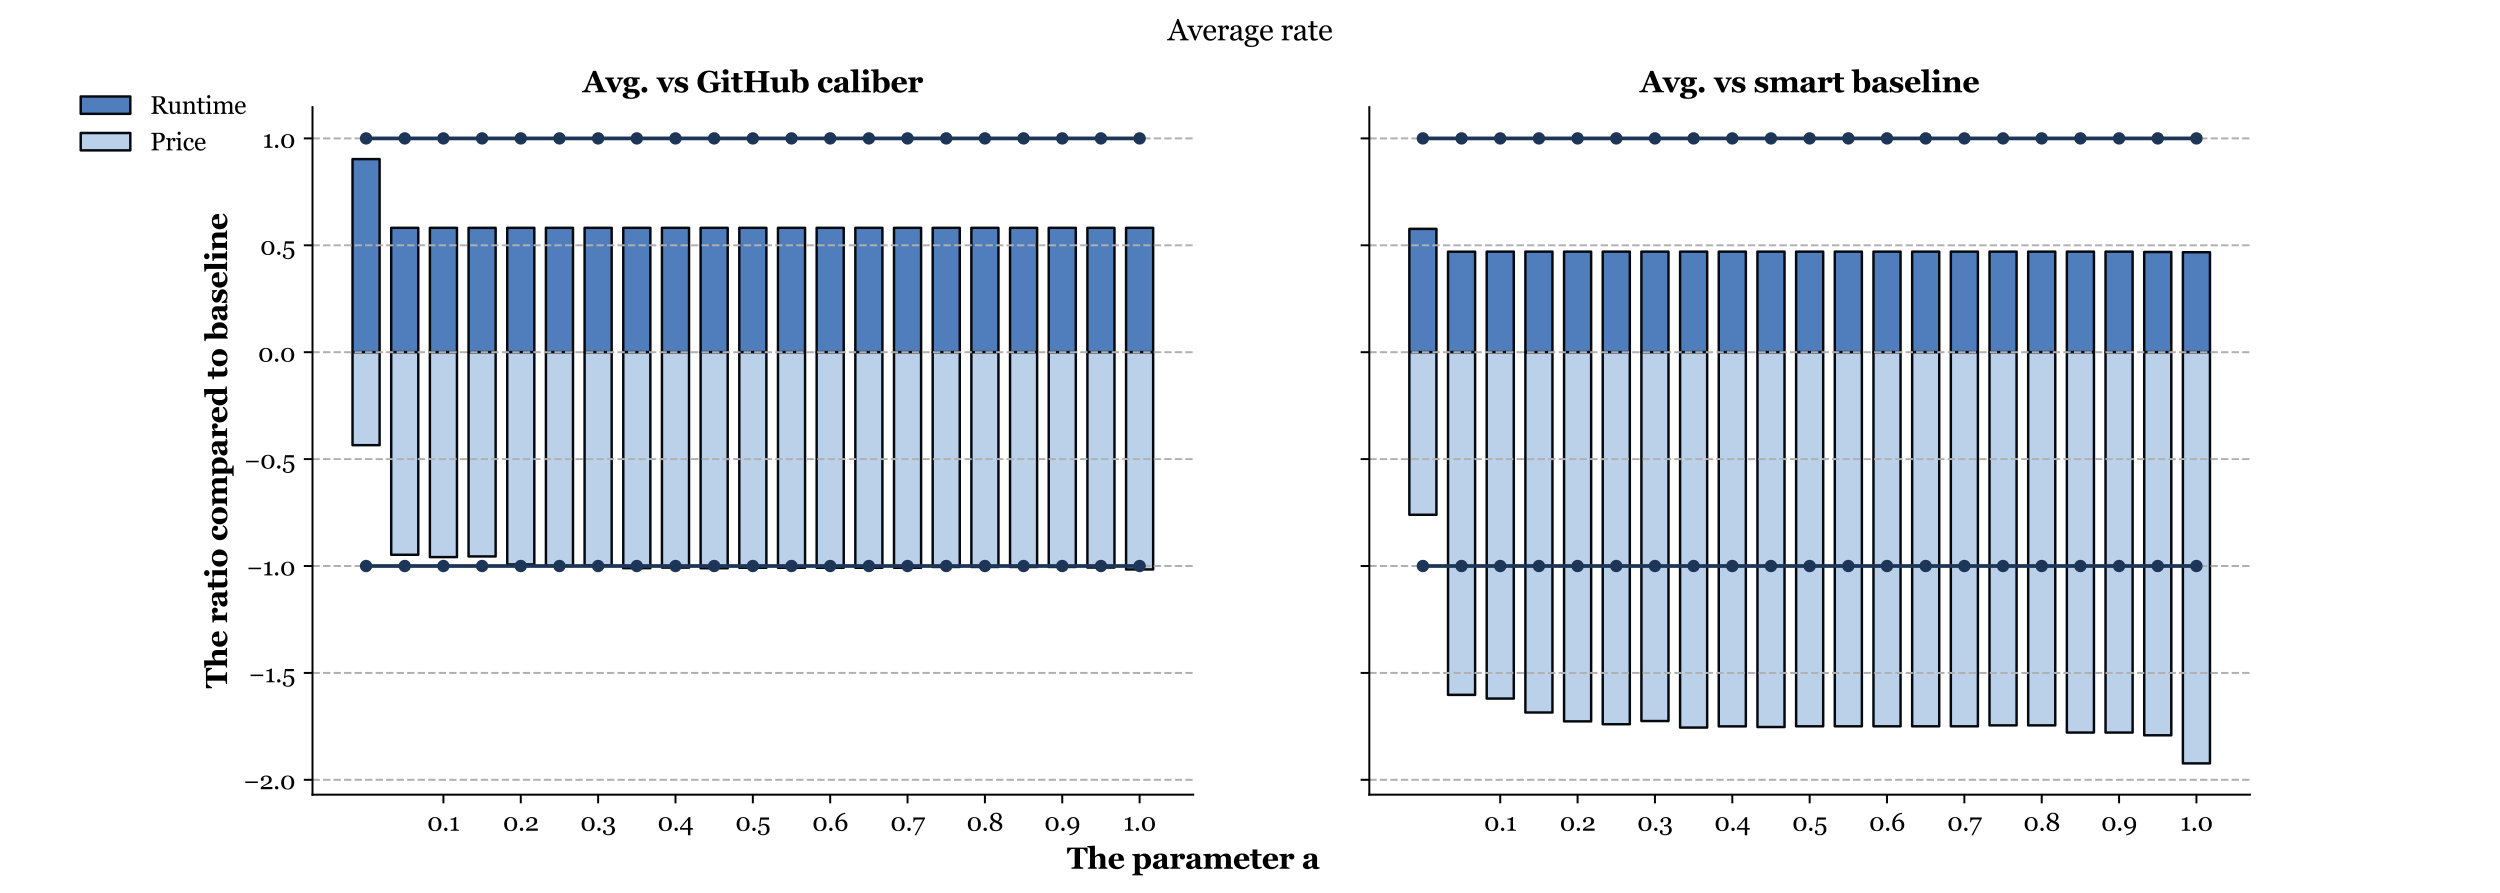 <?xml version="1.0" encoding="utf-8" standalone="no"?>
<!DOCTYPE svg PUBLIC "-//W3C//DTD SVG 1.1//EN"
  "http://www.w3.org/Graphics/SVG/1.1/DTD/svg11.dtd">
<svg xmlns:xlink="http://www.w3.org/1999/xlink" width="1008pt" height="360pt" viewBox="0 0 1008 360" xmlns="http://www.w3.org/2000/svg" version="1.1">
 <defs>
  <style type="text/css">*{stroke-linejoin: round; stroke-linecap: butt}</style>
 </defs>
 <g id="figure_1">
  <g id="patch_1">
   <path d="M 0 360 
L 1008 360 
L 1008 0 
L 0 0 
z
" style="fill: #ffffff"/>
  </g>
  <g id="axes_1">
   <g id="patch_2">
    <path d="M 126 320.4 
L 481.091 320.4 
L 481.091 43.2 
L 126 43.2 
z
" style="fill: #ffffff"/>
   </g>
   <g id="patch_3">
    <path d="M 142.14 142.007 
L 153.057 142.007 
L 153.057 64.141 
L 142.14 64.141 
z
" clip-path="url(#p41d82898a0)" style="fill: #507dbc; stroke: #04080f; stroke-linejoin: miter"/>
   </g>
   <g id="patch_4">
    <path d="M 157.735 142.007 
L 168.651 142.007 
L 168.651 91.862 
L 157.735 91.862 
z
" clip-path="url(#p41d82898a0)" style="fill: #507dbc; stroke: #04080f; stroke-linejoin: miter"/>
   </g>
   <g id="patch_5">
    <path d="M 173.33 142.007 
L 184.246 142.007 
L 184.246 91.865 
L 173.33 91.865 
z
" clip-path="url(#p41d82898a0)" style="fill: #507dbc; stroke: #04080f; stroke-linejoin: miter"/>
   </g>
   <g id="patch_6">
    <path d="M 188.925 142.007 
L 199.841 142.007 
L 199.841 91.877 
L 188.925 91.877 
z
" clip-path="url(#p41d82898a0)" style="fill: #507dbc; stroke: #04080f; stroke-linejoin: miter"/>
   </g>
   <g id="patch_7">
    <path d="M 204.519 142.007 
L 215.436 142.007 
L 215.436 91.857 
L 204.519 91.857 
z
" clip-path="url(#p41d82898a0)" style="fill: #507dbc; stroke: #04080f; stroke-linejoin: miter"/>
   </g>
   <g id="patch_8">
    <path d="M 220.114 142.007 
L 231.03 142.007 
L 231.03 91.857 
L 220.114 91.857 
z
" clip-path="url(#p41d82898a0)" style="fill: #507dbc; stroke: #04080f; stroke-linejoin: miter"/>
   </g>
   <g id="patch_9">
    <path d="M 235.709 142.007 
L 246.625 142.007 
L 246.625 91.858 
L 235.709 91.858 
z
" clip-path="url(#p41d82898a0)" style="fill: #507dbc; stroke: #04080f; stroke-linejoin: miter"/>
   </g>
   <g id="patch_10">
    <path d="M 251.303 142.007 
L 262.22 142.007 
L 262.22 91.86 
L 251.303 91.86 
z
" clip-path="url(#p41d82898a0)" style="fill: #507dbc; stroke: #04080f; stroke-linejoin: miter"/>
   </g>
   <g id="patch_11">
    <path d="M 266.898 142.007 
L 277.814 142.007 
L 277.814 91.862 
L 266.898 91.862 
z
" clip-path="url(#p41d82898a0)" style="fill: #507dbc; stroke: #04080f; stroke-linejoin: miter"/>
   </g>
   <g id="patch_12">
    <path d="M 282.493 142.007 
L 293.409 142.007 
L 293.409 91.866 
L 282.493 91.866 
z
" clip-path="url(#p41d82898a0)" style="fill: #507dbc; stroke: #04080f; stroke-linejoin: miter"/>
   </g>
   <g id="patch_13">
    <path d="M 298.087 142.007 
L 309.004 142.007 
L 309.004 91.87 
L 298.087 91.87 
z
" clip-path="url(#p41d82898a0)" style="fill: #507dbc; stroke: #04080f; stroke-linejoin: miter"/>
   </g>
   <g id="patch_14">
    <path d="M 313.682 142.007 
L 324.598 142.007 
L 324.598 91.87 
L 313.682 91.87 
z
" clip-path="url(#p41d82898a0)" style="fill: #507dbc; stroke: #04080f; stroke-linejoin: miter"/>
   </g>
   <g id="patch_15">
    <path d="M 329.277 142.007 
L 340.193 142.007 
L 340.193 91.869 
L 329.277 91.869 
z
" clip-path="url(#p41d82898a0)" style="fill: #507dbc; stroke: #04080f; stroke-linejoin: miter"/>
   </g>
   <g id="patch_16">
    <path d="M 344.871 142.007 
L 355.788 142.007 
L 355.788 91.869 
L 344.871 91.869 
z
" clip-path="url(#p41d82898a0)" style="fill: #507dbc; stroke: #04080f; stroke-linejoin: miter"/>
   </g>
   <g id="patch_17">
    <path d="M 360.466 142.007 
L 371.382 142.007 
L 371.382 91.869 
L 360.466 91.869 
z
" clip-path="url(#p41d82898a0)" style="fill: #507dbc; stroke: #04080f; stroke-linejoin: miter"/>
   </g>
   <g id="patch_18">
    <path d="M 376.061 142.007 
L 386.977 142.007 
L 386.977 91.87 
L 376.061 91.87 
z
" clip-path="url(#p41d82898a0)" style="fill: #507dbc; stroke: #04080f; stroke-linejoin: miter"/>
   </g>
   <g id="patch_19">
    <path d="M 391.655 142.007 
L 402.572 142.007 
L 402.572 91.871 
L 391.655 91.871 
z
" clip-path="url(#p41d82898a0)" style="fill: #507dbc; stroke: #04080f; stroke-linejoin: miter"/>
   </g>
   <g id="patch_20">
    <path d="M 407.25 142.007 
L 418.166 142.007 
L 418.166 91.871 
L 407.25 91.871 
z
" clip-path="url(#p41d82898a0)" style="fill: #507dbc; stroke: #04080f; stroke-linejoin: miter"/>
   </g>
   <g id="patch_21">
    <path d="M 422.845 142.007 
L 433.761 142.007 
L 433.761 91.871 
L 422.845 91.871 
z
" clip-path="url(#p41d82898a0)" style="fill: #507dbc; stroke: #04080f; stroke-linejoin: miter"/>
   </g>
   <g id="patch_22">
    <path d="M 438.439 142.007 
L 449.356 142.007 
L 449.356 91.871 
L 438.439 91.871 
z
" clip-path="url(#p41d82898a0)" style="fill: #507dbc; stroke: #04080f; stroke-linejoin: miter"/>
   </g>
   <g id="patch_23">
    <path d="M 454.034 142.007 
L 464.95 142.007 
L 464.95 91.871 
L 454.034 91.871 
z
" clip-path="url(#p41d82898a0)" style="fill: #507dbc; stroke: #04080f; stroke-linejoin: miter"/>
   </g>
   <g id="patch_24">
    <path d="M 142.14 142.007 
L 153.057 142.007 
L 153.057 179.488 
L 142.14 179.488 
z
" clip-path="url(#p41d82898a0)" style="fill: #bbd1ea; stroke: #04080f; stroke-linejoin: miter"/>
   </g>
   <g id="patch_25">
    <path d="M 157.735 142.007 
L 168.651 142.007 
L 168.651 223.68 
L 157.735 223.68 
z
" clip-path="url(#p41d82898a0)" style="fill: #bbd1ea; stroke: #04080f; stroke-linejoin: miter"/>
   </g>
   <g id="patch_26">
    <path d="M 173.33 142.007 
L 184.246 142.007 
L 184.246 224.613 
L 173.33 224.613 
z
" clip-path="url(#p41d82898a0)" style="fill: #bbd1ea; stroke: #04080f; stroke-linejoin: miter"/>
   </g>
   <g id="patch_27">
    <path d="M 188.925 142.007 
L 199.841 142.007 
L 199.841 224.36 
L 188.925 224.36 
z
" clip-path="url(#p41d82898a0)" style="fill: #bbd1ea; stroke: #04080f; stroke-linejoin: miter"/>
   </g>
   <g id="patch_28">
    <path d="M 204.519 142.007 
L 215.436 142.007 
L 215.436 227.571 
L 204.519 227.571 
z
" clip-path="url(#p41d82898a0)" style="fill: #bbd1ea; stroke: #04080f; stroke-linejoin: miter"/>
   </g>
   <g id="patch_29">
    <path d="M 220.114 142.007 
L 231.03 142.007 
L 231.03 228.156 
L 220.114 228.156 
z
" clip-path="url(#p41d82898a0)" style="fill: #bbd1ea; stroke: #04080f; stroke-linejoin: miter"/>
   </g>
   <g id="patch_30">
    <path d="M 235.709 142.007 
L 246.625 142.007 
L 246.625 227.976 
L 235.709 227.976 
z
" clip-path="url(#p41d82898a0)" style="fill: #bbd1ea; stroke: #04080f; stroke-linejoin: miter"/>
   </g>
   <g id="patch_31">
    <path d="M 251.303 142.007 
L 262.22 142.007 
L 262.22 229.093 
L 251.303 229.093 
z
" clip-path="url(#p41d82898a0)" style="fill: #bbd1ea; stroke: #04080f; stroke-linejoin: miter"/>
   </g>
   <g id="patch_32">
    <path d="M 266.898 142.007 
L 277.814 142.007 
L 277.814 228.856 
L 266.898 228.856 
z
" clip-path="url(#p41d82898a0)" style="fill: #bbd1ea; stroke: #04080f; stroke-linejoin: miter"/>
   </g>
   <g id="patch_33">
    <path d="M 282.493 142.007 
L 293.409 142.007 
L 293.409 229.119 
L 282.493 229.119 
z
" clip-path="url(#p41d82898a0)" style="fill: #bbd1ea; stroke: #04080f; stroke-linejoin: miter"/>
   </g>
   <g id="patch_34">
    <path d="M 298.087 142.007 
L 309.004 142.007 
L 309.004 228.917 
L 298.087 228.917 
z
" clip-path="url(#p41d82898a0)" style="fill: #bbd1ea; stroke: #04080f; stroke-linejoin: miter"/>
   </g>
   <g id="patch_35">
    <path d="M 313.682 142.007 
L 324.598 142.007 
L 324.598 228.917 
L 313.682 228.917 
z
" clip-path="url(#p41d82898a0)" style="fill: #bbd1ea; stroke: #04080f; stroke-linejoin: miter"/>
   </g>
   <g id="patch_36">
    <path d="M 329.277 142.007 
L 340.193 142.007 
L 340.193 228.918 
L 329.277 228.918 
z
" clip-path="url(#p41d82898a0)" style="fill: #bbd1ea; stroke: #04080f; stroke-linejoin: miter"/>
   </g>
   <g id="patch_37">
    <path d="M 344.871 142.007 
L 355.788 142.007 
L 355.788 228.918 
L 344.871 228.918 
z
" clip-path="url(#p41d82898a0)" style="fill: #bbd1ea; stroke: #04080f; stroke-linejoin: miter"/>
   </g>
   <g id="patch_38">
    <path d="M 360.466 142.007 
L 371.382 142.007 
L 371.382 228.918 
L 360.466 228.918 
z
" clip-path="url(#p41d82898a0)" style="fill: #bbd1ea; stroke: #04080f; stroke-linejoin: miter"/>
   </g>
   <g id="patch_39">
    <path d="M 376.061 142.007 
L 386.977 142.007 
L 386.977 228.601 
L 376.061 228.601 
z
" clip-path="url(#p41d82898a0)" style="fill: #bbd1ea; stroke: #04080f; stroke-linejoin: miter"/>
   </g>
   <g id="patch_40">
    <path d="M 391.655 142.007 
L 402.572 142.007 
L 402.572 228.602 
L 391.655 228.602 
z
" clip-path="url(#p41d82898a0)" style="fill: #bbd1ea; stroke: #04080f; stroke-linejoin: miter"/>
   </g>
   <g id="patch_41">
    <path d="M 407.25 142.007 
L 418.166 142.007 
L 418.166 228.602 
L 407.25 228.602 
z
" clip-path="url(#p41d82898a0)" style="fill: #bbd1ea; stroke: #04080f; stroke-linejoin: miter"/>
   </g>
   <g id="patch_42">
    <path d="M 422.845 142.007 
L 433.761 142.007 
L 433.761 228.602 
L 422.845 228.602 
z
" clip-path="url(#p41d82898a0)" style="fill: #bbd1ea; stroke: #04080f; stroke-linejoin: miter"/>
   </g>
   <g id="patch_43">
    <path d="M 438.439 142.007 
L 449.356 142.007 
L 449.356 228.844 
L 438.439 228.844 
z
" clip-path="url(#p41d82898a0)" style="fill: #bbd1ea; stroke: #04080f; stroke-linejoin: miter"/>
   </g>
   <g id="patch_44">
    <path d="M 454.034 142.007 
L 464.95 142.007 
L 464.95 229.586 
L 454.034 229.586 
z
" clip-path="url(#p41d82898a0)" style="fill: #bbd1ea; stroke: #04080f; stroke-linejoin: miter"/>
   </g>
   <g id="matplotlib.axis_1">
    <g id="xtick_1">
     <g id="line2d_1">
      <defs>
       <path id="m85443bd885" d="M 0 0 
L 0 3.5 
" style="stroke: #000000; stroke-width: 0.8"/>
      </defs>
      <g>
       <use xlink:href="#m85443bd885" x="178.788" y="320.4" style="stroke: #000000; stroke-width: 0.8"/>
      </g>
     </g>
     <g id="text_1">
      <!-- 0.1 -->
      <g transform="translate(172.223 334.959) scale(0.1 -0.1)">
       <defs>
        <path id="Georgia-30" d="M 3209 2919 
Q 3409 2678 3507 2354 
Q 3606 2031 3606 1678 
Q 3606 1253 3484 917 
Q 3363 581 3150 359 
Q 2931 131 2631 15 
Q 2331 -100 1963 -100 
Q 1559 -100 1243 34 
Q 928 169 731 403 
Q 525 647 423 973 
Q 322 1300 322 1678 
Q 322 2050 420 2362 
Q 519 2675 728 2928 
Q 928 3172 1243 3312 
Q 1559 3453 1966 3453 
Q 2394 3453 2700 3309 
Q 3006 3166 3209 2919 
z
M 2916 1678 
Q 2916 2422 2661 2831 
Q 2406 3241 1969 3241 
Q 1525 3241 1269 2831 
Q 1013 2422 1013 1678 
Q 1013 972 1258 542 
Q 1503 113 1963 113 
Q 2422 113 2669 542 
Q 2916 972 2916 1678 
z
" transform="scale(0.016)"/>
        <path id="Georgia-2e" d="M 1297 359 
Q 1297 184 1170 60 
Q 1044 -63 869 -63 
Q 694 -63 567 60 
Q 441 184 441 359 
Q 441 534 567 661 
Q 694 788 869 788 
Q 1044 788 1170 661 
Q 1297 534 1297 359 
z
" transform="scale(0.016)"/>
        <path id="Georgia-31" d="M 2528 0 
L 422 0 
L 422 222 
Q 516 228 714 248 
Q 913 269 988 291 
Q 1084 322 1136 392 
Q 1188 463 1188 603 
L 1188 2797 
L 409 2797 
L 409 3059 
L 581 3059 
Q 919 3059 1186 3184 
Q 1453 3309 1569 3453 
L 1828 3453 
Q 1819 3250 1809 2978 
Q 1800 2706 1800 2491 
L 1800 638 
Q 1800 528 1848 442 
Q 1897 356 1988 316 
Q 2069 281 2253 253 
Q 2438 225 2528 222 
L 2528 0 
z
" transform="scale(0.016)"/>
       </defs>
       <use xlink:href="#Georgia-30"/>
       <use xlink:href="#Georgia-2e" x="61.377"/>
       <use xlink:href="#Georgia-31" x="88.33"/>
      </g>
     </g>
    </g>
    <g id="xtick_2">
     <g id="line2d_2">
      <g>
       <use xlink:href="#m85443bd885" x="209.977" y="320.4" style="stroke: #000000; stroke-width: 0.8"/>
      </g>
     </g>
     <g id="text_2">
      <!-- 0.2 -->
      <g transform="translate(202.768 334.959) scale(0.1 -0.1)">
       <defs>
        <path id="Georgia-32" d="M 3272 0 
L 344 0 
L 344 425 
Q 428 522 578 642 
Q 728 763 934 903 
Q 1059 988 1234 1088 
Q 1409 1188 1631 1306 
Q 1878 1438 2011 1538 
Q 2144 1638 2253 1784 
Q 2325 1881 2369 2026 
Q 2413 2172 2413 2441 
Q 2413 2831 2203 3014 
Q 1994 3197 1666 3197 
Q 1463 3197 1281 3117 
Q 1100 3038 1009 2897 
Q 1031 2797 1064 2659 
Q 1097 2522 1097 2391 
Q 1097 2272 998 2180 
Q 900 2088 706 2088 
Q 550 2088 465 2195 
Q 381 2303 381 2484 
Q 381 2653 475 2823 
Q 569 2994 744 3138 
Q 916 3278 1169 3365 
Q 1422 3453 1716 3453 
Q 2356 3453 2732 3167 
Q 3109 2881 3109 2403 
Q 3109 2175 3042 1987 
Q 2975 1800 2825 1656 
Q 2659 1497 2437 1383 
Q 2216 1269 1759 1066 
Q 1488 944 1253 811 
Q 1019 678 869 553 
L 3272 553 
L 3272 0 
z
" transform="scale(0.016)"/>
       </defs>
       <use xlink:href="#Georgia-30"/>
       <use xlink:href="#Georgia-2e" x="61.377"/>
       <use xlink:href="#Georgia-32" x="88.33"/>
      </g>
     </g>
    </g>
    <g id="xtick_3">
     <g id="line2d_3">
      <g>
       <use xlink:href="#m85443bd885" x="241.167" y="320.4" style="stroke: #000000; stroke-width: 0.8"/>
      </g>
     </g>
     <g id="text_3">
      <!-- 0.3 -->
      <g transform="translate(233.992 334.959) scale(0.1 -0.1)">
       <defs>
        <path id="Georgia-33" d="M 1522 -1141 
Q 1228 -1141 984 -1067 
Q 741 -994 566 -869 
Q 391 -744 295 -581 
Q 200 -419 200 -247 
Q 200 -94 275 29 
Q 350 153 516 153 
Q 703 153 801 61 
Q 900 -31 900 -150 
Q 900 -250 867 -403 
Q 834 -556 816 -622 
Q 838 -650 895 -697 
Q 953 -744 1038 -781 
Q 1138 -828 1247 -856 
Q 1356 -884 1556 -884 
Q 1744 -884 1917 -821 
Q 2091 -759 2222 -622 
Q 2359 -478 2436 -286 
Q 2513 -94 2513 219 
Q 2513 388 2477 553 
Q 2441 719 2344 841 
Q 2247 963 2080 1030 
Q 1913 1097 1656 1097 
L 1247 1097 
L 1247 1456 
L 1519 1456 
Q 1950 1456 2140 1693 
Q 2331 1931 2331 2409 
Q 2331 2800 2147 2998 
Q 1963 3197 1625 3197 
Q 1463 3197 1358 3158 
Q 1253 3119 1188 3081 
Q 1109 3038 1059 2984 
Q 1009 2931 984 2906 
Q 1006 2806 1037 2661 
Q 1069 2516 1069 2384 
Q 1069 2269 970 2176 
Q 872 2084 681 2084 
Q 516 2084 439 2203 
Q 363 2322 363 2478 
Q 363 2641 453 2809 
Q 544 2978 722 3125 
Q 900 3272 1156 3362 
Q 1413 3453 1747 3453 
Q 2131 3453 2382 3339 
Q 2634 3225 2778 3063 
Q 2919 2903 2972 2728 
Q 3025 2553 3025 2428 
Q 3025 2272 2981 2114 
Q 2938 1956 2838 1822 
Q 2728 1675 2548 1554 
Q 2369 1434 2097 1359 
L 2097 1309 
Q 2272 1294 2470 1231 
Q 2669 1169 2828 1047 
Q 2994 919 3100 717 
Q 3206 516 3206 206 
Q 3206 -394 2725 -767 
Q 2244 -1141 1522 -1141 
z
" transform="scale(0.016)"/>
       </defs>
       <use xlink:href="#Georgia-30"/>
       <use xlink:href="#Georgia-2e" x="61.377"/>
       <use xlink:href="#Georgia-33" x="88.33"/>
      </g>
     </g>
    </g>
    <g id="xtick_4">
     <g id="line2d_4">
      <g>
       <use xlink:href="#m85443bd885" x="272.356" y="320.4" style="stroke: #000000; stroke-width: 0.8"/>
      </g>
     </g>
     <g id="text_4">
      <!-- 0.4 -->
      <g transform="translate(265.115 334.959) scale(0.1 -0.1)">
       <defs>
        <path id="Georgia-34" d="M 3388 281 
L 2753 281 
L 2753 -1141 
L 2153 -1141 
L 2153 281 
L 153 281 
L 153 763 
L 2344 3434 
L 2753 3434 
L 2753 691 
L 3388 691 
L 3388 281 
z
M 2153 691 
L 2153 2738 
L 466 691 
L 2153 691 
z
" transform="scale(0.016)"/>
       </defs>
       <use xlink:href="#Georgia-30"/>
       <use xlink:href="#Georgia-2e" x="61.377"/>
       <use xlink:href="#Georgia-34" x="88.33"/>
      </g>
     </g>
    </g>
    <g id="xtick_5">
     <g id="line2d_5">
      <g>
       <use xlink:href="#m85443bd885" x="303.545" y="320.4" style="stroke: #000000; stroke-width: 0.8"/>
      </g>
     </g>
     <g id="text_5">
      <!-- 0.5 -->
      <g transform="translate(296.488 334.959) scale(0.1 -0.1)">
       <defs>
        <path id="Georgia-35" d="M 2634 1466 
Q 2841 1303 2977 1047 
Q 3113 791 3113 406 
Q 3113 -266 2653 -703 
Q 2194 -1141 1488 -1141 
Q 941 -1141 562 -881 
Q 184 -622 184 -278 
Q 184 -119 262 0 
Q 341 119 503 119 
Q 691 119 789 20 
Q 888 -78 888 -194 
Q 888 -294 853 -444 
Q 819 -594 800 -666 
Q 825 -688 881 -725 
Q 938 -763 1016 -797 
Q 1097 -831 1214 -857 
Q 1331 -884 1488 -884 
Q 1688 -884 1866 -803 
Q 2044 -722 2166 -563 
Q 2300 -388 2367 -164 
Q 2434 59 2434 403 
Q 2434 844 2189 1133 
Q 1944 1422 1544 1422 
Q 1294 1422 1076 1328 
Q 859 1234 688 1016 
L 478 1097 
L 744 3353 
L 2981 3353 
L 2981 2797 
L 997 2797 
L 834 1472 
Q 975 1572 1204 1670 
Q 1434 1769 1709 1769 
Q 1938 1769 2183 1698 
Q 2428 1628 2634 1466 
z
" transform="scale(0.016)"/>
       </defs>
       <use xlink:href="#Georgia-30"/>
       <use xlink:href="#Georgia-2e" x="61.377"/>
       <use xlink:href="#Georgia-35" x="88.33"/>
      </g>
     </g>
    </g>
    <g id="xtick_6">
     <g id="line2d_6">
      <g>
       <use xlink:href="#m85443bd885" x="334.735" y="320.4" style="stroke: #000000; stroke-width: 0.8"/>
      </g>
     </g>
     <g id="text_6">
      <!-- 0.6 -->
      <g transform="translate(327.489 334.959) scale(0.1 -0.1)">
       <defs>
        <path id="Georgia-36" d="M 3359 1441 
Q 3359 1116 3242 831 
Q 3125 547 2928 347 
Q 2700 119 2423 9 
Q 2147 -100 1847 -100 
Q 1500 -100 1219 28 
Q 938 156 741 391 
Q 541 628 431 972 
Q 322 1316 322 1744 
Q 322 2859 986 3625 
Q 1650 4391 2766 4544 
L 2822 4263 
L 2541 4213 
Q 1863 3994 1492 3531 
Q 1122 3069 1013 2409 
Q 1281 2644 1543 2741 
Q 1806 2838 2097 2838 
Q 2619 2838 2989 2438 
Q 3359 2038 3359 1441 
z
M 2681 1356 
Q 2681 1863 2448 2169 
Q 2216 2475 1825 2475 
Q 1591 2475 1389 2387 
Q 1188 2300 1000 2094 
Q 997 2056 990 1920 
Q 984 1784 984 1706 
Q 984 975 1223 561 
Q 1463 147 1853 147 
Q 2225 147 2453 470 
Q 2681 794 2681 1356 
z
" transform="scale(0.016)"/>
       </defs>
       <use xlink:href="#Georgia-30"/>
       <use xlink:href="#Georgia-2e" x="61.377"/>
       <use xlink:href="#Georgia-36" x="88.33"/>
      </g>
     </g>
    </g>
    <g id="xtick_7">
     <g id="line2d_7">
      <g>
       <use xlink:href="#m85443bd885" x="365.924" y="320.4" style="stroke: #000000; stroke-width: 0.8"/>
      </g>
     </g>
     <g id="text_7">
      <!-- 0.7 -->
      <g transform="translate(358.995 334.959) scale(0.1 -0.1)">
       <defs>
        <path id="Georgia-37" d="M 3216 3150 
L 988 -1141 
L 597 -1141 
L 2694 2828 
L 1466 2828 
Q 1194 2828 1041 2822 
Q 888 2816 759 2763 
Q 663 2722 586 2555 
Q 509 2388 469 2128 
L 278 2128 
L 278 3353 
L 3216 3353 
L 3216 3150 
z
" transform="scale(0.016)"/>
       </defs>
       <use xlink:href="#Georgia-30"/>
       <use xlink:href="#Georgia-2e" x="61.377"/>
       <use xlink:href="#Georgia-37" x="88.33"/>
      </g>
     </g>
    </g>
    <g id="xtick_8">
     <g id="line2d_8">
      <g>
       <use xlink:href="#m85443bd885" x="397.114" y="320.4" style="stroke: #000000; stroke-width: 0.8"/>
      </g>
     </g>
     <g id="text_8">
      <!-- 0.8 -->
      <g transform="translate(389.716 334.959) scale(0.1 -0.1)">
       <defs>
        <path id="Georgia-38" d="M 3491 1175 
Q 3491 650 3037 272 
Q 2584 -106 1847 -106 
Q 1156 -106 740 241 
Q 325 588 325 1134 
Q 325 1538 570 1808 
Q 816 2078 1297 2266 
Q 900 2488 703 2753 
Q 506 3019 506 3353 
Q 506 3863 939 4206 
Q 1372 4550 1975 4550 
Q 2578 4550 2951 4225 
Q 3325 3900 3325 3409 
Q 3325 3094 3119 2811 
Q 2913 2528 2513 2347 
Q 3031 2125 3261 1856 
Q 3491 1588 3491 1175 
z
M 2734 3444 
Q 2734 3825 2507 4064 
Q 2281 4303 1928 4303 
Q 1575 4303 1350 4073 
Q 1125 3844 1125 3503 
Q 1125 3175 1381 2947 
Q 1638 2719 2294 2459 
Q 2528 2609 2631 2856 
Q 2734 3103 2734 3444 
z
M 2866 1028 
Q 2866 1225 2781 1373 
Q 2697 1522 2538 1644 
Q 2384 1763 2111 1892 
Q 1838 2022 1519 2156 
Q 1219 1994 1078 1742 
Q 938 1491 938 1169 
Q 938 709 1208 426 
Q 1478 144 1928 144 
Q 2359 144 2612 394 
Q 2866 644 2866 1028 
z
" transform="scale(0.016)"/>
       </defs>
       <use xlink:href="#Georgia-30"/>
       <use xlink:href="#Georgia-2e" x="61.377"/>
       <use xlink:href="#Georgia-38" x="88.33"/>
      </g>
     </g>
    </g>
    <g id="xtick_9">
     <g id="line2d_9">
      <g>
       <use xlink:href="#m85443bd885" x="428.303" y="320.4" style="stroke: #000000; stroke-width: 0.8"/>
      </g>
     </g>
     <g id="text_9">
      <!-- 0.9 -->
      <g transform="translate(421.057 334.959) scale(0.1 -0.1)">
       <defs>
        <path id="Georgia-39" d="M 3300 1613 
Q 3300 1069 3128 589 
Q 2956 109 2634 -253 
Q 2319 -609 1864 -845 
Q 1409 -1081 847 -1156 
L 791 -875 
L 1072 -825 
Q 1744 -613 2122 -172 
Q 2500 269 2609 947 
Q 2353 728 2098 626 
Q 1844 525 1525 525 
Q 1016 525 639 922 
Q 263 1319 263 1922 
Q 263 2569 698 3012 
Q 1134 3456 1775 3456 
Q 2472 3456 2886 2959 
Q 3300 2463 3300 1613 
z
M 2638 1650 
Q 2638 2381 2398 2795 
Q 2159 3209 1769 3209 
Q 1397 3209 1169 2889 
Q 941 2569 941 2006 
Q 941 1500 1173 1194 
Q 1406 888 1797 888 
Q 2041 888 2244 977 
Q 2447 1066 2622 1263 
Q 2622 1275 2626 1312 
Q 2631 1350 2631 1419 
Q 2631 1463 2634 1525 
Q 2638 1588 2638 1650 
z
" transform="scale(0.016)"/>
       </defs>
       <use xlink:href="#Georgia-30"/>
       <use xlink:href="#Georgia-2e" x="61.377"/>
       <use xlink:href="#Georgia-39" x="88.33"/>
      </g>
     </g>
    </g>
    <g id="xtick_10">
     <g id="line2d_10">
      <g>
       <use xlink:href="#m85443bd885" x="459.492" y="320.4" style="stroke: #000000; stroke-width: 0.8"/>
      </g>
     </g>
     <g id="text_10">
      <!-- 1.0 -->
      <g transform="translate(452.927 334.959) scale(0.1 -0.1)">
       <use xlink:href="#Georgia-31"/>
       <use xlink:href="#Georgia-2e" x="42.969"/>
       <use xlink:href="#Georgia-30" x="69.922"/>
      </g>
     </g>
    </g>
    <g id="text_11">
     <!-- The parameter a -->
     <g transform="translate(430.182 350.261) scale(0.12 -0.12)">
      <defs>
       <path id="Georgia-Bold-54" d="M 4338 3166 
L 4097 3166 
Q 4000 3450 3786 3775 
Q 3572 4100 3391 4125 
Q 3291 4138 3144 4147 
Q 2997 4156 2891 4156 
L 2744 4156 
L 2744 678 
Q 2744 566 2784 480 
Q 2825 394 2944 344 
Q 3016 316 3167 286 
Q 3319 256 3425 244 
L 3425 0 
L 953 0 
L 953 244 
Q 1044 253 1208 270 
Q 1372 288 1431 313 
Q 1553 363 1593 447 
Q 1634 531 1634 647 
L 1634 4156 
L 1488 4156 
Q 1381 4156 1234 4147 
Q 1088 4138 988 4125 
Q 806 4100 592 3775 
Q 378 3450 281 3166 
L 41 3166 
L 41 4434 
L 4338 4434 
L 4338 3166 
z
" transform="scale(0.016)"/>
       <path id="Georgia-Bold-68" d="M 4244 0 
L 2363 0 
L 2363 228 
Q 2425 234 2509 243 
Q 2594 253 2634 275 
Q 2700 309 2726 375 
Q 2753 441 2753 569 
L 2753 2031 
Q 2753 2353 2633 2512 
Q 2513 2672 2291 2672 
Q 2166 2672 2058 2634 
Q 1950 2597 1847 2525 
Q 1756 2463 1701 2397 
Q 1647 2331 1609 2281 
L 1609 603 
Q 1609 488 1637 420 
Q 1666 353 1744 309 
Q 1791 281 1867 259 
Q 1944 238 2016 228 
L 2016 0 
L 116 0 
L 116 228 
Q 197 234 273 243 
Q 350 253 409 275 
Q 509 313 545 383 
Q 581 453 581 569 
L 581 4053 
Q 581 4153 534 4265 
Q 488 4378 403 4434 
Q 341 4475 222 4498 
Q 103 4522 9 4528 
L 9 4756 
L 1563 4838 
L 1609 4788 
L 1609 2638 
L 1622 2638 
Q 1741 2744 1836 2830 
Q 1931 2916 2069 3003 
Q 2184 3078 2370 3131 
Q 2556 3184 2772 3184 
Q 3278 3184 3533 2893 
Q 3788 2603 3788 2128 
L 3788 597 
Q 3788 481 3822 412 
Q 3856 344 3950 303 
Q 4006 278 4075 259 
Q 4144 241 4244 228 
L 4244 0 
z
" transform="scale(0.016)"/>
       <path id="Georgia-Bold-65" d="M 3541 747 
Q 3431 569 3276 411 
Q 3122 253 2925 141 
Q 2716 22 2502 -39 
Q 2288 -100 2009 -100 
Q 1547 -100 1211 31 
Q 875 163 656 384 
Q 438 606 330 907 
Q 222 1209 222 1563 
Q 222 1881 339 2173 
Q 456 2466 672 2694 
Q 884 2916 1207 3053 
Q 1531 3191 1931 3191 
Q 2369 3191 2650 3084 
Q 2931 2978 3116 2791 
Q 3294 2613 3375 2370 
Q 3456 2128 3456 1863 
L 3456 1659 
L 1344 1659 
Q 1344 1019 1591 684 
Q 1838 350 2375 350 
Q 2669 350 2903 511 
Q 3138 672 3303 919 
L 3541 747 
z
M 2347 1934 
Q 2347 2122 2328 2319 
Q 2309 2516 2263 2641 
Q 2209 2788 2117 2863 
Q 2025 2938 1884 2938 
Q 1644 2938 1500 2694 
Q 1356 2450 1344 1922 
L 2347 1934 
z
" transform="scale(0.016)"/>
       <path id="Georgia-Bold-20" transform="scale(0.016)"/>
       <path id="Georgia-Bold-70" d="M 3988 1522 
Q 3988 863 3547 391 
Q 3106 -81 2431 -81 
Q 2131 -81 1943 -20 
Q 1756 41 1634 128 
L 1609 128 
L 1609 -750 
Q 1609 -859 1657 -940 
Q 1706 -1022 1794 -1059 
Q 1878 -1094 2033 -1122 
Q 2188 -1150 2291 -1156 
L 2291 -1388 
L 34 -1388 
L 34 -1156 
Q 113 -1150 231 -1133 
Q 350 -1116 409 -1097 
Q 509 -1063 545 -980 
Q 581 -897 581 -791 
L 581 2406 
Q 572 2509 533 2587 
Q 494 2666 409 2725 
Q 347 2766 244 2792 
Q 141 2819 41 2828 
L 41 3056 
L 1563 3138 
L 1609 3097 
L 1609 2750 
L 1634 2744 
Q 1841 2953 2092 3068 
Q 2344 3184 2591 3184 
Q 3238 3184 3613 2726 
Q 3988 2269 3988 1522 
z
M 2866 1509 
Q 2866 1744 2831 1958 
Q 2797 2172 2709 2341 
Q 2625 2509 2486 2609 
Q 2347 2709 2147 2709 
Q 1944 2709 1822 2639 
Q 1700 2569 1609 2456 
L 1609 684 
Q 1628 622 1681 523 
Q 1734 425 1788 366 
Q 1866 281 1966 240 
Q 2066 200 2184 200 
Q 2494 200 2680 533 
Q 2866 866 2866 1509 
z
" transform="scale(0.016)"/>
       <path id="Georgia-Bold-61" d="M 3753 66 
Q 3616 6 3428 -44 
Q 3241 -94 3031 -94 
Q 2647 -94 2465 20 
Q 2284 134 2219 347 
L 2200 347 
Q 2094 241 1995 166 
Q 1897 91 1784 38 
Q 1638 -31 1502 -64 
Q 1366 -97 1122 -97 
Q 759 -97 503 117 
Q 247 331 247 684 
Q 247 888 303 1030 
Q 359 1172 463 1281 
Q 556 1381 679 1447 
Q 803 1513 950 1569 
Q 1231 1672 1625 1783 
Q 2019 1894 2200 1981 
L 2200 2281 
Q 2200 2359 2187 2487 
Q 2175 2616 2134 2703 
Q 2091 2803 1997 2872 
Q 1903 2941 1750 2941 
Q 1613 2941 1520 2902 
Q 1428 2863 1372 2822 
Q 1381 2759 1425 2631 
Q 1469 2503 1469 2384 
Q 1469 2331 1441 2251 
Q 1413 2172 1359 2125 
Q 1288 2063 1198 2028 
Q 1109 1994 925 1994 
Q 663 1994 528 2120 
Q 394 2247 394 2450 
Q 394 2625 533 2764 
Q 672 2903 872 2994 
Q 1069 3088 1325 3139 
Q 1581 3191 1800 3191 
Q 2103 3191 2356 3155 
Q 2609 3119 2813 3006 
Q 3006 2897 3120 2689 
Q 3234 2481 3234 2147 
Q 3234 1794 3220 1309 
Q 3206 825 3206 672 
Q 3206 531 3248 450 
Q 3291 369 3378 328 
Q 3431 303 3545 298 
Q 3659 294 3753 294 
L 3753 66 
z
M 2200 1694 
Q 2025 1634 1853 1557 
Q 1681 1481 1572 1397 
Q 1456 1309 1390 1173 
Q 1325 1038 1325 853 
Q 1325 609 1436 500 
Q 1547 391 1709 391 
Q 1881 391 1992 461 
Q 2103 531 2188 634 
L 2200 1694 
z
" transform="scale(0.016)"/>
       <path id="Georgia-Bold-72" d="M 3294 2528 
Q 3294 2291 3147 2111 
Q 3000 1931 2759 1931 
Q 2531 1931 2373 2047 
Q 2216 2163 2216 2388 
Q 2216 2497 2231 2558 
Q 2247 2619 2259 2672 
Q 2116 2666 1956 2572 
Q 1797 2478 1675 2322 
L 1675 606 
Q 1675 497 1709 425 
Q 1744 353 1825 313 
Q 1894 278 2048 254 
Q 2203 231 2272 228 
L 2272 0 
L 181 0 
L 181 228 
Q 259 234 339 245 
Q 419 256 475 275 
Q 575 309 612 381 
Q 650 453 650 569 
L 650 2388 
Q 650 2500 597 2589 
Q 544 2678 469 2731 
Q 413 2769 327 2794 
Q 241 2819 138 2828 
L 138 3056 
L 1628 3138 
L 1675 3091 
L 1675 2638 
L 1688 2638 
Q 1903 2888 2145 3030 
Q 2388 3172 2650 3172 
Q 2941 3172 3117 2992 
Q 3294 2813 3294 2528 
z
" transform="scale(0.016)"/>
       <path id="Georgia-Bold-6d" d="M 6391 0 
L 4528 0 
L 4528 228 
Q 4597 238 4672 244 
Q 4747 250 4797 275 
Q 4866 306 4884 379 
Q 4903 453 4903 569 
L 4903 2028 
Q 4903 2350 4789 2511 
Q 4675 2672 4463 2672 
Q 4328 2672 4223 2630 
Q 4119 2588 4031 2525 
Q 3941 2459 3891 2393 
Q 3841 2328 3806 2281 
L 3806 603 
Q 3806 491 3832 420 
Q 3859 350 3931 309 
Q 3981 281 4045 259 
Q 4109 238 4181 228 
L 4181 0 
L 2397 0 
L 2397 228 
Q 2456 234 2540 243 
Q 2625 253 2666 275 
Q 2731 309 2751 375 
Q 2772 441 2772 569 
L 2772 2028 
Q 2772 2350 2658 2511 
Q 2544 2672 2331 2672 
Q 2197 2672 2092 2630 
Q 1988 2588 1900 2525 
Q 1809 2459 1759 2393 
Q 1709 2328 1675 2281 
L 1675 603 
Q 1675 494 1703 422 
Q 1731 350 1803 309 
Q 1853 281 1917 259 
Q 1981 238 2053 228 
L 2053 0 
L 181 0 
L 181 228 
Q 263 234 341 243 
Q 419 253 475 275 
Q 575 313 612 383 
Q 650 453 650 569 
L 650 2388 
Q 650 2488 597 2583 
Q 544 2678 469 2731 
Q 413 2769 327 2794 
Q 241 2819 138 2828 
L 138 3056 
L 1628 3138 
L 1675 3091 
L 1675 2650 
L 1688 2650 
Q 1775 2728 1895 2836 
Q 2016 2944 2122 3009 
Q 2238 3084 2419 3134 
Q 2600 3184 2816 3184 
Q 3172 3184 3411 3029 
Q 3650 2875 3750 2619 
L 3778 2619 
Q 3869 2703 4000 2817 
Q 4131 2931 4241 3000 
Q 4363 3078 4552 3131 
Q 4741 3184 4956 3184 
Q 5428 3184 5683 2906 
Q 5938 2628 5938 2116 
L 5938 597 
Q 5938 481 5972 411 
Q 6006 341 6097 303 
Q 6147 281 6220 259 
Q 6294 238 6391 228 
L 6391 0 
z
" transform="scale(0.016)"/>
       <path id="Georgia-Bold-74" d="M 2506 144 
Q 2306 56 2078 -14 
Q 1850 -84 1522 -84 
Q 1034 -84 798 153 
Q 563 391 563 831 
L 563 2750 
L 0 2750 
L 0 3088 
L 575 3088 
L 575 4034 
L 1591 4034 
L 1591 3088 
L 2466 3088 
L 2466 2750 
L 1597 2750 
L 1597 1038 
Q 1597 672 1698 519 
Q 1800 366 2063 366 
Q 2147 366 2297 378 
Q 2447 391 2506 406 
L 2506 144 
z
" transform="scale(0.016)"/>
      </defs>
      <use xlink:href="#Georgia-Bold-54"/>
      <use xlink:href="#Georgia-Bold-68" x="68.408"/>
      <use xlink:href="#Georgia-Bold-65" x="136.377"/>
      <use xlink:href="#Georgia-Bold-20" x="193.555"/>
      <use xlink:href="#Georgia-Bold-70" x="218.945"/>
      <use xlink:href="#Georgia-Bold-61" x="284.717"/>
      <use xlink:href="#Georgia-Bold-72" x="344.287"/>
      <use xlink:href="#Georgia-Bold-61" x="396.289"/>
      <use xlink:href="#Georgia-Bold-6d" x="455.859"/>
      <use xlink:href="#Georgia-Bold-65" x="557.422"/>
      <use xlink:href="#Georgia-Bold-74" x="614.6"/>
      <use xlink:href="#Georgia-Bold-65" x="654.346"/>
      <use xlink:href="#Georgia-Bold-72" x="711.523"/>
      <use xlink:href="#Georgia-Bold-20" x="763.525"/>
      <use xlink:href="#Georgia-Bold-61" x="788.916"/>
     </g>
    </g>
   </g>
   <g id="matplotlib.axis_2">
    <g id="ytick_1">
     <g id="line2d_11">
      <path d="M 126 314.422 
L 481.091 314.422 
" clip-path="url(#p41d82898a0)" style="fill: none; stroke-dasharray: 2.96,1.28; stroke-dashoffset: 0; stroke: #b0b0b0; stroke-width: 0.8"/>
     </g>
     <g id="line2d_12">
      <defs>
       <path id="m592d81e236" d="M 0 0 
L -3.5 0 
" style="stroke: #000000; stroke-width: 0.8"/>
      </defs>
      <g>
       <use xlink:href="#m592d81e236" x="126" y="314.422" style="stroke: #000000; stroke-width: 0.8"/>
      </g>
     </g>
     <g id="text_12">
      <!-- −2.0 -->
      <g transform="translate(98.15 318.201) scale(0.1 -0.1)">
       <defs>
        <path id="Georgia-2212" d="M 3650 1553 
L 466 1553 
L 466 1944 
L 3650 1944 
L 3650 1553 
z
" transform="scale(0.016)"/>
       </defs>
       <use xlink:href="#Georgia-2212"/>
       <use xlink:href="#Georgia-32" x="64.307"/>
       <use xlink:href="#Georgia-2e" x="120.166"/>
       <use xlink:href="#Georgia-30" x="147.119"/>
      </g>
     </g>
    </g>
    <g id="ytick_2">
     <g id="line2d_13">
      <path d="M 126 271.318 
L 481.091 271.318 
" clip-path="url(#p41d82898a0)" style="fill: none; stroke-dasharray: 2.96,1.28; stroke-dashoffset: 0; stroke: #b0b0b0; stroke-width: 0.8"/>
     </g>
     <g id="line2d_14">
      <g>
       <use xlink:href="#m592d81e236" x="126" y="271.318" style="stroke: #000000; stroke-width: 0.8"/>
      </g>
     </g>
     <g id="text_13">
      <!-- −1.5 -->
      <g transform="translate(100.294 275.098) scale(0.1 -0.1)">
       <use xlink:href="#Georgia-2212"/>
       <use xlink:href="#Georgia-31" x="64.307"/>
       <use xlink:href="#Georgia-2e" x="107.275"/>
       <use xlink:href="#Georgia-35" x="134.229"/>
      </g>
     </g>
    </g>
    <g id="ytick_3">
     <g id="line2d_15">
      <path d="M 126 228.214 
L 481.091 228.214 
" clip-path="url(#p41d82898a0)" style="fill: none; stroke-dasharray: 2.96,1.28; stroke-dashoffset: 0; stroke: #b0b0b0; stroke-width: 0.8"/>
     </g>
     <g id="line2d_16">
      <g>
       <use xlink:href="#m592d81e236" x="126" y="228.214" style="stroke: #000000; stroke-width: 0.8"/>
      </g>
     </g>
     <g id="text_14">
      <!-- −1.0 -->
      <g transform="translate(99.439 231.994) scale(0.1 -0.1)">
       <use xlink:href="#Georgia-2212"/>
       <use xlink:href="#Georgia-31" x="64.307"/>
       <use xlink:href="#Georgia-2e" x="107.275"/>
       <use xlink:href="#Georgia-30" x="134.229"/>
      </g>
     </g>
    </g>
    <g id="ytick_4">
     <g id="line2d_17">
      <path d="M 126 185.111 
L 481.091 185.111 
" clip-path="url(#p41d82898a0)" style="fill: none; stroke-dasharray: 2.96,1.28; stroke-dashoffset: 0; stroke: #b0b0b0; stroke-width: 0.8"/>
     </g>
     <g id="line2d_18">
      <g>
       <use xlink:href="#m592d81e236" x="126" y="185.111" style="stroke: #000000; stroke-width: 0.8"/>
      </g>
     </g>
     <g id="text_15">
      <!-- −0.5 -->
      <g transform="translate(98.453 188.891) scale(0.1 -0.1)">
       <use xlink:href="#Georgia-2212"/>
       <use xlink:href="#Georgia-30" x="64.307"/>
       <use xlink:href="#Georgia-2e" x="125.684"/>
       <use xlink:href="#Georgia-35" x="152.637"/>
      </g>
     </g>
    </g>
    <g id="ytick_5">
     <g id="line2d_19">
      <path d="M 126 142.007 
L 481.091 142.007 
" clip-path="url(#p41d82898a0)" style="fill: none; stroke-dasharray: 2.96,1.28; stroke-dashoffset: 0; stroke: #b0b0b0; stroke-width: 0.8"/>
     </g>
     <g id="line2d_20">
      <g>
       <use xlink:href="#m592d81e236" x="126" y="142.007" style="stroke: #000000; stroke-width: 0.8"/>
      </g>
     </g>
     <g id="text_16">
      <!-- 0.0 -->
      <g transform="translate(104.03 145.787) scale(0.1 -0.1)">
       <use xlink:href="#Georgia-30"/>
       <use xlink:href="#Georgia-2e" x="61.377"/>
       <use xlink:href="#Georgia-30" x="88.33"/>
      </g>
     </g>
    </g>
    <g id="ytick_6">
     <g id="line2d_21">
      <path d="M 126 98.904 
L 481.091 98.904 
" clip-path="url(#p41d82898a0)" style="fill: none; stroke-dasharray: 2.96,1.28; stroke-dashoffset: 0; stroke: #b0b0b0; stroke-width: 0.8"/>
     </g>
     <g id="line2d_22">
      <g>
       <use xlink:href="#m592d81e236" x="126" y="98.904" style="stroke: #000000; stroke-width: 0.8"/>
      </g>
     </g>
     <g id="text_17">
      <!-- 0.5 -->
      <g transform="translate(104.884 102.683) scale(0.1 -0.1)">
       <use xlink:href="#Georgia-30"/>
       <use xlink:href="#Georgia-2e" x="61.377"/>
       <use xlink:href="#Georgia-35" x="88.33"/>
      </g>
     </g>
    </g>
    <g id="ytick_7">
     <g id="line2d_23">
      <path d="M 126 55.8 
L 481.091 55.8 
" clip-path="url(#p41d82898a0)" style="fill: none; stroke-dasharray: 2.96,1.28; stroke-dashoffset: 0; stroke: #b0b0b0; stroke-width: 0.8"/>
     </g>
     <g id="line2d_24">
      <g>
       <use xlink:href="#m592d81e236" x="126" y="55.8" style="stroke: #000000; stroke-width: 0.8"/>
      </g>
     </g>
     <g id="text_18">
      <!-- 1.0 -->
      <g transform="translate(105.87 59.58) scale(0.1 -0.1)">
       <use xlink:href="#Georgia-31"/>
       <use xlink:href="#Georgia-2e" x="42.969"/>
       <use xlink:href="#Georgia-30" x="69.922"/>
      </g>
     </g>
    </g>
    <g id="text_19">
     <!-- The ratio compared to baseline -->
     <g transform="translate(91.547 277.579) rotate(-90) scale(0.12 -0.12)">
      <defs>
       <path id="Georgia-Bold-69" d="M 2156 0 
L 181 0 
L 181 228 
Q 263 234 341 243 
Q 419 253 475 275 
Q 575 313 615 383 
Q 656 453 656 569 
L 656 2388 
Q 656 2497 606 2580 
Q 556 2663 481 2713 
Q 425 2750 311 2784 
Q 197 2819 103 2828 
L 103 3056 
L 1634 3138 
L 1681 3091 
L 1681 609 
Q 1681 500 1728 423 
Q 1775 347 1863 309 
Q 1925 281 2000 259 
Q 2075 238 2156 228 
L 2156 0 
z
M 1700 4263 
Q 1700 4025 1517 3858 
Q 1334 3691 1084 3691 
Q 831 3691 648 3858 
Q 466 4025 466 4263 
Q 466 4500 648 4669 
Q 831 4838 1084 4838 
Q 1338 4838 1519 4669 
Q 1700 4500 1700 4263 
z
" transform="scale(0.016)"/>
       <path id="Georgia-Bold-6f" d="M 3372 2731 
Q 3603 2516 3725 2216 
Q 3847 1916 3847 1566 
Q 3847 1219 3726 911 
Q 3606 603 3375 384 
Q 3128 150 2786 25 
Q 2444 -100 2003 -100 
Q 1622 -100 1301 9 
Q 981 119 734 338 
Q 497 547 359 855 
Q 222 1163 222 1544 
Q 222 1919 342 2211 
Q 463 2503 703 2731 
Q 934 2950 1273 3070 
Q 1613 3191 2031 3191 
Q 2469 3191 2801 3070 
Q 3134 2950 3372 2731 
z
M 2572 566 
Q 2641 741 2673 991 
Q 2706 1241 2706 1572 
Q 2706 1791 2675 2072 
Q 2644 2353 2581 2516 
Q 2506 2713 2373 2825 
Q 2241 2938 2038 2938 
Q 1816 2938 1683 2816 
Q 1550 2694 1478 2500 
Q 1413 2322 1388 2083 
Q 1363 1844 1363 1584 
Q 1363 1244 1384 1020 
Q 1406 797 1491 572 
Q 1563 378 1697 265 
Q 1831 153 2038 153 
Q 2225 153 2359 258 
Q 2494 363 2572 566 
z
" transform="scale(0.016)"/>
       <path id="Georgia-Bold-63" d="M 1966 -100 
Q 1531 -100 1198 26 
Q 866 153 650 372 
Q 434 594 328 897 
Q 222 1200 222 1556 
Q 222 1881 351 2175 
Q 481 2469 703 2691 
Q 931 2919 1270 3055 
Q 1609 3191 2019 3191 
Q 2594 3191 2928 2973 
Q 3263 2756 3263 2388 
Q 3263 2163 3144 2025 
Q 3025 1888 2734 1888 
Q 2500 1888 2342 2000 
Q 2184 2113 2184 2294 
Q 2184 2447 2234 2597 
Q 2284 2747 2294 2825 
Q 2259 2881 2206 2911 
Q 2153 2941 2041 2941 
Q 1900 2941 1784 2875 
Q 1669 2809 1569 2644 
Q 1472 2488 1414 2225 
Q 1356 1963 1356 1594 
Q 1356 1038 1617 697 
Q 1878 356 2241 356 
Q 2588 356 2792 511 
Q 2997 666 3156 950 
L 3391 788 
Q 3294 597 3159 439 
Q 3025 281 2838 159 
Q 2641 31 2437 -34 
Q 2234 -100 1966 -100 
z
" transform="scale(0.016)"/>
       <path id="Georgia-Bold-64" d="M 4222 66 
L 2681 -25 
L 2634 19 
L 2634 306 
L 2613 313 
Q 2459 147 2198 23 
Q 1938 -100 1672 -100 
Q 1041 -100 631 369 
Q 222 838 222 1581 
Q 222 2241 680 2712 
Q 1138 3184 1788 3184 
Q 2044 3184 2269 3126 
Q 2494 3069 2628 2991 
L 2628 4013 
Q 2628 4128 2581 4229 
Q 2534 4331 2456 4388 
Q 2359 4456 2214 4486 
Q 2069 4516 1922 4528 
L 1922 4756 
L 3609 4838 
L 3656 4788 
L 3656 691 
Q 3656 572 3695 490 
Q 3734 409 3822 363 
Q 3888 328 4014 312 
Q 4141 297 4222 294 
L 4222 66 
z
M 2628 622 
L 2628 2388 
Q 2606 2459 2567 2546 
Q 2528 2634 2459 2713 
Q 2397 2778 2292 2828 
Q 2188 2878 2056 2878 
Q 1744 2878 1544 2525 
Q 1344 2172 1344 1528 
Q 1344 1275 1380 1073 
Q 1416 872 1506 706 
Q 1597 541 1739 447 
Q 1881 353 2081 353 
Q 2272 353 2397 426 
Q 2522 500 2628 622 
z
" transform="scale(0.016)"/>
       <path id="Georgia-Bold-62" d="M 3909 1528 
Q 3909 825 3445 362 
Q 2981 -100 2269 -100 
Q 1994 -100 1795 -61 
Q 1597 -22 1459 34 
Q 1316 94 1230 151 
Q 1144 209 1094 247 
L 647 -159 
L 463 -88 
Q 478 141 489 408 
Q 500 675 500 1128 
L 500 4053 
Q 500 4172 451 4273 
Q 403 4375 322 4428 
Q 263 4466 148 4494 
Q 34 4522 -63 4528 
L -63 4756 
L 1481 4838 
L 1528 4788 
L 1528 2756 
L 1547 2756 
Q 1775 2978 2015 3081 
Q 2256 3184 2497 3184 
Q 3153 3184 3531 2737 
Q 3909 2291 3909 1528 
z
M 2788 1491 
Q 2788 1728 2752 1948 
Q 2716 2169 2631 2338 
Q 2547 2506 2409 2607 
Q 2272 2709 2069 2709 
Q 1878 2709 1753 2646 
Q 1628 2584 1528 2463 
L 1528 644 
Q 1547 581 1598 479 
Q 1650 378 1703 322 
Q 1778 241 1862 198 
Q 1947 156 2100 156 
Q 2419 156 2603 504 
Q 2788 853 2788 1491 
z
" transform="scale(0.016)"/>
       <path id="Georgia-Bold-73" d="M 1628 -106 
Q 1325 -106 1036 -17 
Q 747 72 588 172 
L 494 -41 
L 250 -41 
L 209 1125 
L 438 1125 
Q 484 984 593 807 
Q 703 631 844 491 
Q 991 350 1180 253 
Q 1369 156 1584 156 
Q 1869 156 2008 267 
Q 2147 378 2147 609 
Q 2147 734 2084 815 
Q 2022 897 1913 956 
Q 1791 1019 1645 1062 
Q 1500 1106 1288 1169 
Q 1075 1231 923 1295 
Q 772 1359 609 1497 
Q 469 1619 384 1791 
Q 300 1963 300 2200 
Q 300 2641 670 2912 
Q 1041 3184 1641 3184 
Q 1925 3184 2164 3126 
Q 2403 3069 2566 3000 
L 2631 3184 
L 2869 3184 
L 2919 2119 
L 2697 2119 
Q 2588 2444 2322 2680 
Q 2056 2916 1750 2916 
Q 1509 2916 1371 2816 
Q 1234 2716 1234 2538 
Q 1234 2300 1436 2194 
Q 1638 2088 2000 1994 
Q 2559 1850 2818 1601 
Q 3078 1353 3078 969 
Q 3078 456 2676 175 
Q 2275 -106 1628 -106 
z
" transform="scale(0.016)"/>
       <path id="Georgia-Bold-6c" d="M 2084 0 
L 125 0 
L 125 228 
Q 206 234 282 243 
Q 359 253 419 275 
Q 519 313 555 383 
Q 591 453 591 569 
L 591 4031 
Q 591 4150 542 4251 
Q 494 4353 413 4406 
Q 350 4447 223 4484 
Q 97 4522 0 4528 
L 0 4756 
L 1572 4838 
L 1619 4788 
L 1619 609 
Q 1619 494 1659 422 
Q 1700 350 1791 309 
Q 1853 281 1922 259 
Q 1991 238 2084 228 
L 2084 0 
z
" transform="scale(0.016)"/>
       <path id="Georgia-Bold-6e" d="M 4306 0 
L 2425 0 
L 2425 228 
Q 2484 234 2568 243 
Q 2653 253 2697 275 
Q 2763 309 2791 375 
Q 2819 441 2819 569 
L 2819 2031 
Q 2819 2350 2701 2511 
Q 2584 2672 2356 2672 
Q 2231 2672 2123 2634 
Q 2016 2597 1913 2525 
Q 1822 2463 1767 2397 
Q 1713 2331 1675 2281 
L 1675 603 
Q 1675 494 1706 420 
Q 1738 347 1809 309 
Q 1859 281 1934 259 
Q 2009 238 2081 228 
L 2081 0 
L 181 0 
L 181 228 
Q 259 234 339 245 
Q 419 256 475 275 
Q 575 309 612 381 
Q 650 453 650 569 
L 650 2388 
Q 650 2484 600 2578 
Q 550 2672 469 2731 
Q 413 2769 327 2794 
Q 241 2819 138 2828 
L 138 3056 
L 1628 3138 
L 1675 3091 
L 1675 2638 
L 1688 2638 
Q 1775 2716 1900 2825 
Q 2025 2934 2131 3003 
Q 2247 3078 2434 3131 
Q 2622 3184 2834 3184 
Q 3344 3184 3598 2895 
Q 3853 2606 3853 2128 
L 3853 597 
Q 3853 481 3887 412 
Q 3922 344 4016 303 
Q 4066 281 4139 259 
Q 4213 238 4306 228 
L 4306 0 
z
" transform="scale(0.016)"/>
      </defs>
      <use xlink:href="#Georgia-Bold-54"/>
      <use xlink:href="#Georgia-Bold-68" x="68.408"/>
      <use xlink:href="#Georgia-Bold-65" x="136.377"/>
      <use xlink:href="#Georgia-Bold-20" x="193.555"/>
      <use xlink:href="#Georgia-Bold-72" x="218.945"/>
      <use xlink:href="#Georgia-Bold-61" x="270.947"/>
      <use xlink:href="#Georgia-Bold-74" x="330.518"/>
      <use xlink:href="#Georgia-Bold-69" x="370.264"/>
      <use xlink:href="#Georgia-Bold-6f" x="405.615"/>
      <use xlink:href="#Georgia-Bold-20" x="469.189"/>
      <use xlink:href="#Georgia-Bold-63" x="494.58"/>
      <use xlink:href="#Georgia-Bold-6f" x="547.705"/>
      <use xlink:href="#Georgia-Bold-6d" x="611.279"/>
      <use xlink:href="#Georgia-Bold-70" x="712.842"/>
      <use xlink:href="#Georgia-Bold-61" x="778.613"/>
      <use xlink:href="#Georgia-Bold-72" x="838.184"/>
      <use xlink:href="#Georgia-Bold-65" x="890.186"/>
      <use xlink:href="#Georgia-Bold-64" x="947.363"/>
      <use xlink:href="#Georgia-Bold-20" x="1013.672"/>
      <use xlink:href="#Georgia-Bold-74" x="1039.062"/>
      <use xlink:href="#Georgia-Bold-6f" x="1078.809"/>
      <use xlink:href="#Georgia-Bold-20" x="1142.383"/>
      <use xlink:href="#Georgia-Bold-62" x="1167.773"/>
      <use xlink:href="#Georgia-Bold-61" x="1232.324"/>
      <use xlink:href="#Georgia-Bold-73" x="1291.895"/>
      <use xlink:href="#Georgia-Bold-65" x="1343.164"/>
      <use xlink:href="#Georgia-Bold-6c" x="1400.342"/>
      <use xlink:href="#Georgia-Bold-69" x="1434.766"/>
      <use xlink:href="#Georgia-Bold-6e" x="1470.117"/>
      <use xlink:href="#Georgia-Bold-65" x="1539.111"/>
     </g>
    </g>
   </g>
   <g id="line2d_25">
    <path d="M 147.599 55.8 
L 163.193 55.8 
L 178.788 55.8 
L 194.383 55.8 
L 209.977 55.8 
L 225.572 55.8 
L 241.167 55.8 
L 256.761 55.8 
L 272.356 55.8 
L 287.951 55.8 
L 303.545 55.8 
L 319.14 55.8 
L 334.735 55.8 
L 350.33 55.8 
L 365.924 55.8 
L 381.519 55.8 
L 397.114 55.8 
L 412.708 55.8 
L 428.303 55.8 
L 443.898 55.8 
L 459.492 55.8 
" clip-path="url(#p41d82898a0)" style="fill: none; stroke: #1d3557; stroke-width: 1.5; stroke-linecap: square"/>
    <defs>
     <path id="ma09511965b" d="M 0 2 
C 0.53 2 1.039 1.789 1.414 1.414 
C 1.789 1.039 2 0.53 2 0 
C 2 -0.53 1.789 -1.039 1.414 -1.414 
C 1.039 -1.789 0.53 -2 0 -2 
C -0.53 -2 -1.039 -1.789 -1.414 -1.414 
C -1.789 -1.039 -2 -0.53 -2 0 
C -2 0.53 -1.789 1.039 -1.414 1.414 
C -1.039 1.789 -0.53 2 0 2 
z
" style="stroke: #1d3557"/>
    </defs>
    <g clip-path="url(#p41d82898a0)">
     <use xlink:href="#ma09511965b" x="147.599" y="55.8" style="fill: #1d3557; stroke: #1d3557"/>
     <use xlink:href="#ma09511965b" x="163.193" y="55.8" style="fill: #1d3557; stroke: #1d3557"/>
     <use xlink:href="#ma09511965b" x="178.788" y="55.8" style="fill: #1d3557; stroke: #1d3557"/>
     <use xlink:href="#ma09511965b" x="194.383" y="55.8" style="fill: #1d3557; stroke: #1d3557"/>
     <use xlink:href="#ma09511965b" x="209.977" y="55.8" style="fill: #1d3557; stroke: #1d3557"/>
     <use xlink:href="#ma09511965b" x="225.572" y="55.8" style="fill: #1d3557; stroke: #1d3557"/>
     <use xlink:href="#ma09511965b" x="241.167" y="55.8" style="fill: #1d3557; stroke: #1d3557"/>
     <use xlink:href="#ma09511965b" x="256.761" y="55.8" style="fill: #1d3557; stroke: #1d3557"/>
     <use xlink:href="#ma09511965b" x="272.356" y="55.8" style="fill: #1d3557; stroke: #1d3557"/>
     <use xlink:href="#ma09511965b" x="287.951" y="55.8" style="fill: #1d3557; stroke: #1d3557"/>
     <use xlink:href="#ma09511965b" x="303.545" y="55.8" style="fill: #1d3557; stroke: #1d3557"/>
     <use xlink:href="#ma09511965b" x="319.14" y="55.8" style="fill: #1d3557; stroke: #1d3557"/>
     <use xlink:href="#ma09511965b" x="334.735" y="55.8" style="fill: #1d3557; stroke: #1d3557"/>
     <use xlink:href="#ma09511965b" x="350.33" y="55.8" style="fill: #1d3557; stroke: #1d3557"/>
     <use xlink:href="#ma09511965b" x="365.924" y="55.8" style="fill: #1d3557; stroke: #1d3557"/>
     <use xlink:href="#ma09511965b" x="381.519" y="55.8" style="fill: #1d3557; stroke: #1d3557"/>
     <use xlink:href="#ma09511965b" x="397.114" y="55.8" style="fill: #1d3557; stroke: #1d3557"/>
     <use xlink:href="#ma09511965b" x="412.708" y="55.8" style="fill: #1d3557; stroke: #1d3557"/>
     <use xlink:href="#ma09511965b" x="428.303" y="55.8" style="fill: #1d3557; stroke: #1d3557"/>
     <use xlink:href="#ma09511965b" x="443.898" y="55.8" style="fill: #1d3557; stroke: #1d3557"/>
     <use xlink:href="#ma09511965b" x="459.492" y="55.8" style="fill: #1d3557; stroke: #1d3557"/>
    </g>
   </g>
   <g id="line2d_26">
    <path d="M 147.599 228.214 
L 163.193 228.214 
L 178.788 228.214 
L 194.383 228.214 
L 209.977 228.214 
L 225.572 228.214 
L 241.167 228.214 
L 256.761 228.214 
L 272.356 228.214 
L 287.951 228.214 
L 303.545 228.214 
L 319.14 228.214 
L 334.735 228.214 
L 350.33 228.214 
L 365.924 228.214 
L 381.519 228.214 
L 397.114 228.214 
L 412.708 228.214 
L 428.303 228.214 
L 443.898 228.214 
L 459.492 228.214 
" clip-path="url(#p41d82898a0)" style="fill: none; stroke: #1d3557; stroke-width: 1.5; stroke-linecap: square"/>
    <g clip-path="url(#p41d82898a0)">
     <use xlink:href="#ma09511965b" x="147.599" y="228.214" style="fill: #1d3557; stroke: #1d3557"/>
     <use xlink:href="#ma09511965b" x="163.193" y="228.214" style="fill: #1d3557; stroke: #1d3557"/>
     <use xlink:href="#ma09511965b" x="178.788" y="228.214" style="fill: #1d3557; stroke: #1d3557"/>
     <use xlink:href="#ma09511965b" x="194.383" y="228.214" style="fill: #1d3557; stroke: #1d3557"/>
     <use xlink:href="#ma09511965b" x="209.977" y="228.214" style="fill: #1d3557; stroke: #1d3557"/>
     <use xlink:href="#ma09511965b" x="225.572" y="228.214" style="fill: #1d3557; stroke: #1d3557"/>
     <use xlink:href="#ma09511965b" x="241.167" y="228.214" style="fill: #1d3557; stroke: #1d3557"/>
     <use xlink:href="#ma09511965b" x="256.761" y="228.214" style="fill: #1d3557; stroke: #1d3557"/>
     <use xlink:href="#ma09511965b" x="272.356" y="228.214" style="fill: #1d3557; stroke: #1d3557"/>
     <use xlink:href="#ma09511965b" x="287.951" y="228.214" style="fill: #1d3557; stroke: #1d3557"/>
     <use xlink:href="#ma09511965b" x="303.545" y="228.214" style="fill: #1d3557; stroke: #1d3557"/>
     <use xlink:href="#ma09511965b" x="319.14" y="228.214" style="fill: #1d3557; stroke: #1d3557"/>
     <use xlink:href="#ma09511965b" x="334.735" y="228.214" style="fill: #1d3557; stroke: #1d3557"/>
     <use xlink:href="#ma09511965b" x="350.33" y="228.214" style="fill: #1d3557; stroke: #1d3557"/>
     <use xlink:href="#ma09511965b" x="365.924" y="228.214" style="fill: #1d3557; stroke: #1d3557"/>
     <use xlink:href="#ma09511965b" x="381.519" y="228.214" style="fill: #1d3557; stroke: #1d3557"/>
     <use xlink:href="#ma09511965b" x="397.114" y="228.214" style="fill: #1d3557; stroke: #1d3557"/>
     <use xlink:href="#ma09511965b" x="412.708" y="228.214" style="fill: #1d3557; stroke: #1d3557"/>
     <use xlink:href="#ma09511965b" x="428.303" y="228.214" style="fill: #1d3557; stroke: #1d3557"/>
     <use xlink:href="#ma09511965b" x="443.898" y="228.214" style="fill: #1d3557; stroke: #1d3557"/>
     <use xlink:href="#ma09511965b" x="459.492" y="228.214" style="fill: #1d3557; stroke: #1d3557"/>
    </g>
   </g>
   <g id="patch_45">
    <path d="M 126 320.4 
L 126 43.2 
" style="fill: none; stroke: #000000; stroke-width: 0.8; stroke-linejoin: miter; stroke-linecap: square"/>
   </g>
   <g id="patch_46">
    <path d="M 481.091 320.4 
L 481.091 43.2 
" style="fill: none"/>
   </g>
   <g id="patch_47">
    <path d="M 126 320.4 
L 481.091 320.4 
" style="fill: none; stroke: #000000; stroke-width: 0.8; stroke-linejoin: miter; stroke-linecap: square"/>
   </g>
   <g id="patch_48">
    <path d="M 126 43.2 
L 481.091 43.2 
" style="fill: none"/>
   </g>
   <g id="text_20">
    <!-- Avg. vs GitHub caliber -->
    <g transform="translate(234.984 37.2) scale(0.12 -0.12)">
     <defs>
      <path id="Georgia-Bold-41" d="M 5028 0 
L 2613 0 
L 2613 244 
Q 2781 256 3009 304 
Q 3238 353 3238 425 
Q 3238 450 3233 481 
Q 3228 513 3206 566 
L 2828 1484 
L 1297 1484 
Q 1244 1356 1180 1184 
Q 1116 1013 1069 878 
Q 1009 703 998 625 
Q 988 547 988 516 
Q 988 416 1139 345 
Q 1291 275 1644 244 
L 1644 0 
L -175 0 
L -175 244 
Q -72 250 58 276 
Q 188 303 263 350 
Q 391 425 480 534 
Q 569 644 628 794 
Q 991 1672 1355 2553 
Q 1719 3434 2159 4497 
L 2784 4497 
Q 3397 2991 3744 2116 
Q 4091 1241 4334 666 
Q 4375 572 4437 495 
Q 4500 419 4616 350 
Q 4703 300 4818 275 
Q 4934 250 5028 244 
L 5028 0 
z
M 2700 1794 
L 2056 3400 
L 1422 1794 
L 2700 1794 
z
" transform="scale(0.016)"/>
      <path id="Georgia-Bold-76" d="M 3744 2872 
Q 3603 2850 3470 2765 
Q 3338 2681 3250 2503 
Q 3031 2047 2820 1583 
Q 2609 1119 2406 684 
Q 2344 553 2264 347 
Q 2184 141 2131 -28 
L 1556 -28 
Q 1197 806 942 1356 
Q 688 1906 403 2538 
Q 338 2684 198 2768 
Q 59 2853 -84 2872 
L -84 3100 
L 1841 3100 
L 1841 2872 
Q 1734 2869 1590 2825 
Q 1447 2781 1447 2713 
Q 1447 2694 1459 2656 
Q 1472 2619 1491 2572 
Q 1591 2334 1792 1887 
Q 1994 1441 2219 947 
Q 2375 1288 2517 1614 
Q 2659 1941 2869 2447 
Q 2897 2522 2901 2569 
Q 2906 2616 2906 2631 
Q 2906 2688 2851 2730 
Q 2797 2772 2722 2803 
Q 2644 2834 2572 2850 
Q 2500 2866 2453 2872 
L 2453 3100 
L 3744 3100 
L 3744 2872 
z
" transform="scale(0.016)"/>
      <path id="Georgia-Bold-67" d="M 3681 2750 
L 2994 2750 
Q 3116 2613 3177 2459 
Q 3238 2306 3238 2141 
Q 3238 1925 3122 1736 
Q 3006 1547 2819 1428 
Q 2628 1306 2372 1237 
Q 2116 1169 1816 1169 
L 1306 1169 
Q 1269 1141 1223 1080 
Q 1178 1019 1178 963 
Q 1178 825 1287 772 
Q 1397 719 1684 713 
Q 1969 706 2259 689 
Q 2550 672 2675 669 
Q 2856 659 3034 595 
Q 3213 531 3344 428 
Q 3488 319 3581 148 
Q 3675 -22 3675 -244 
Q 3675 -481 3561 -690 
Q 3447 -900 3213 -1053 
Q 2966 -1213 2620 -1300 
Q 2275 -1388 1766 -1388 
Q 944 -1388 516 -1188 
Q 88 -988 88 -588 
Q 88 -341 319 -181 
Q 550 -22 1038 -6 
L 1038 31 
Q 750 128 589 289 
Q 428 450 428 663 
Q 428 794 492 884 
Q 556 975 656 1044 
Q 744 1103 869 1145 
Q 994 1188 1078 1213 
L 1078 1247 
Q 656 1403 457 1628 
Q 259 1853 259 2178 
Q 259 2638 682 2913 
Q 1106 3188 1756 3188 
Q 1969 3188 2167 3152 
Q 2366 3116 2469 3088 
L 3681 3088 
L 3681 2750 
z
M 2216 2153 
Q 2216 2519 2100 2731 
Q 1984 2944 1744 2944 
Q 1622 2944 1531 2886 
Q 1441 2828 1384 2719 
Q 1331 2613 1312 2470 
Q 1294 2328 1294 2178 
Q 1294 1838 1412 1619 
Q 1531 1400 1750 1400 
Q 1975 1400 2095 1597 
Q 2216 1794 2216 2153 
z
M 2741 -472 
Q 2741 -366 2681 -261 
Q 2622 -156 2416 -91 
Q 2303 -72 2045 -65 
Q 1788 -59 1338 -59 
Q 1228 -153 1154 -281 
Q 1081 -409 1081 -591 
Q 1081 -669 1125 -762 
Q 1169 -856 1263 -938 
Q 1372 -1028 1506 -1079 
Q 1641 -1131 1913 -1131 
Q 2316 -1131 2528 -975 
Q 2741 -819 2741 -472 
z
" transform="scale(0.016)"/>
      <path id="Georgia-Bold-2e" d="M 1669 519 
Q 1669 272 1486 90 
Q 1303 -91 1053 -91 
Q 800 -91 617 89 
Q 434 269 434 519 
Q 434 769 617 951 
Q 800 1134 1053 1134 
Q 1303 1134 1486 950 
Q 1669 766 1669 519 
z
" transform="scale(0.016)"/>
      <path id="Georgia-Bold-47" d="M 5153 1803 
Q 5056 1794 4981 1781 
Q 4906 1769 4794 1731 
Q 4666 1691 4625 1597 
Q 4584 1503 4584 1400 
L 4584 884 
Q 4584 728 4587 633 
Q 4591 538 4597 397 
Q 4284 209 3673 43 
Q 3063 -122 2550 -122 
Q 2069 -122 1647 25 
Q 1225 172 906 466 
Q 588 756 405 1187 
Q 222 1619 222 2175 
Q 222 2694 394 3134 
Q 566 3575 891 3894 
Q 1209 4209 1667 4381 
Q 2125 4553 2681 4553 
Q 3059 4553 3381 4461 
Q 3703 4369 3913 4263 
L 4106 4434 
L 4378 4434 
L 4406 2816 
L 4131 2816 
Q 3894 3544 3562 3897 
Q 3231 4250 2725 4250 
Q 2125 4250 1798 3725 
Q 1472 3200 1472 2278 
Q 1472 1300 1792 747 
Q 2113 194 2700 194 
Q 2975 194 3189 276 
Q 3403 359 3522 469 
L 3522 1369 
Q 3522 1481 3481 1557 
Q 3441 1634 3319 1691 
Q 3225 1734 3084 1762 
Q 2944 1791 2850 1803 
L 2850 2047 
L 5153 2047 
L 5153 1803 
z
" transform="scale(0.016)"/>
      <path id="Georgia-Bold-48" d="M 5628 0 
L 3231 0 
L 3231 244 
Q 3309 250 3459 262 
Q 3609 275 3666 300 
Q 3781 347 3825 423 
Q 3869 500 3869 619 
L 3869 2147 
L 1975 2147 
L 1975 653 
Q 1975 547 2020 462 
Q 2066 378 2175 331 
Q 2234 306 2378 278 
Q 2522 250 2613 244 
L 2613 0 
L 216 0 
L 216 244 
Q 294 247 445 264 
Q 597 281 666 306 
Q 778 347 822 430 
Q 866 513 866 625 
L 866 3763 
Q 866 3872 827 3947 
Q 788 4022 666 4078 
Q 575 4119 428 4151 
Q 281 4184 216 4191 
L 216 4434 
L 2613 4434 
L 2613 4191 
Q 2516 4184 2381 4159 
Q 2247 4134 2175 4113 
Q 2053 4072 2014 3983 
Q 1975 3894 1975 3794 
L 1975 2469 
L 3869 2469 
L 3869 3763 
Q 3869 3872 3828 3947 
Q 3788 4022 3666 4078 
Q 3584 4116 3448 4148 
Q 3313 4181 3231 4191 
L 3231 4434 
L 5628 4434 
L 5628 4191 
Q 5528 4184 5403 4164 
Q 5278 4144 5178 4113 
Q 5059 4072 5018 3984 
Q 4978 3897 4978 3794 
L 4978 653 
Q 4978 541 5018 462 
Q 5059 384 5178 331 
Q 5253 300 5395 275 
Q 5538 250 5628 244 
L 5628 0 
z
" transform="scale(0.016)"/>
      <path id="Georgia-Bold-75" d="M 4259 66 
L 2769 -25 
L 2722 19 
L 2722 428 
L 2703 428 
Q 2597 331 2495 239 
Q 2394 147 2253 72 
Q 2094 -13 1951 -53 
Q 1809 -94 1538 -94 
Q 1066 -94 814 190 
Q 563 475 563 994 
L 563 2400 
Q 563 2522 516 2598 
Q 469 2675 391 2734 
Q 328 2781 228 2801 
Q 128 2822 47 2828 
L 47 3056 
L 1563 3138 
L 1597 3091 
L 1597 1013 
Q 1597 691 1720 537 
Q 1844 384 2059 384 
Q 2281 384 2457 500 
Q 2634 616 2716 747 
L 2716 2431 
Q 2716 2538 2675 2622 
Q 2634 2706 2556 2759 
Q 2500 2797 2395 2809 
Q 2291 2822 2181 2828 
L 2181 3056 
L 3697 3138 
L 3744 3091 
L 3744 678 
Q 3744 569 3787 492 
Q 3831 416 3916 363 
Q 3975 325 4070 311 
Q 4166 297 4259 294 
L 4259 66 
z
" transform="scale(0.016)"/>
     </defs>
     <use xlink:href="#Georgia-Bold-41"/>
     <use xlink:href="#Georgia-Bold-76" x="75.83"/>
     <use xlink:href="#Georgia-Bold-67" x="132.52"/>
     <use xlink:href="#Georgia-Bold-2e" x="190.186"/>
     <use xlink:href="#Georgia-Bold-20" x="222.998"/>
     <use xlink:href="#Georgia-Bold-76" x="248.389"/>
     <use xlink:href="#Georgia-Bold-73" x="305.078"/>
     <use xlink:href="#Georgia-Bold-20" x="356.348"/>
     <use xlink:href="#Georgia-Bold-47" x="381.738"/>
     <use xlink:href="#Georgia-Bold-69" x="462.451"/>
     <use xlink:href="#Georgia-Bold-74" x="497.803"/>
     <use xlink:href="#Georgia-Bold-48" x="537.549"/>
     <use xlink:href="#Georgia-Bold-75" x="628.857"/>
     <use xlink:href="#Georgia-Bold-62" x="696.533"/>
     <use xlink:href="#Georgia-Bold-20" x="761.084"/>
     <use xlink:href="#Georgia-Bold-63" x="786.475"/>
     <use xlink:href="#Georgia-Bold-61" x="839.6"/>
     <use xlink:href="#Georgia-Bold-6c" x="899.17"/>
     <use xlink:href="#Georgia-Bold-69" x="933.594"/>
     <use xlink:href="#Georgia-Bold-62" x="968.945"/>
     <use xlink:href="#Georgia-Bold-65" x="1033.496"/>
     <use xlink:href="#Georgia-Bold-72" x="1090.674"/>
    </g>
   </g>
   <g id="legend_1">
    <g id="patch_49">
     <path d="M 30.544 66.796 
L 101.245 66.796 
Q 103.245 66.796 103.245 64.796 
L 103.245 36.34 
Q 103.245 34.34 101.245 34.34 
L 30.544 34.34 
Q 28.544 34.34 28.544 36.34 
L 28.544 64.796 
Q 28.544 66.796 30.544 66.796 
z
" style="fill: #ffffff; opacity: 0.8"/>
    </g>
    <g id="patch_50">
     <path d="M 32.544 45.899 
L 52.544 45.899 
L 52.544 38.899 
L 32.544 38.899 
z
" style="fill: #507dbc; stroke: #04080f; stroke-linejoin: miter"/>
    </g>
    <g id="text_21">
     <!-- Runtime -->
     <g transform="translate(60.544 45.899) scale(0.1 -0.1)">
      <defs>
       <path id="Georgia-52" d="M 4625 0 
L 3431 0 
Q 3034 622 2714 1075 
Q 2394 1528 2019 2009 
L 1566 2009 
L 1566 603 
Q 1566 494 1600 411 
Q 1634 328 1747 284 
Q 1803 263 1943 244 
Q 2084 225 2181 222 
L 2181 0 
L 306 0 
L 306 222 
Q 381 228 523 243 
Q 666 259 722 284 
Q 816 325 858 403 
Q 900 481 900 603 
L 900 3809 
Q 900 3919 869 4003 
Q 838 4088 722 4131 
Q 644 4159 519 4182 
Q 394 4206 306 4213 
L 306 4434 
L 2353 4434 
Q 2634 4434 2881 4376 
Q 3128 4319 3328 4191 
Q 3522 4066 3637 3864 
Q 3753 3663 3753 3378 
Q 3753 3122 3675 2925 
Q 3597 2728 3444 2584 
Q 3303 2450 3106 2351 
Q 2909 2253 2672 2184 
Q 3000 1750 3217 1453 
Q 3434 1156 3750 731 
Q 3888 544 3998 455 
Q 4109 366 4219 309 
Q 4300 269 4422 247 
Q 4544 225 4625 222 
L 4625 0 
z
M 2981 3306 
Q 2981 3709 2750 3945 
Q 2519 4181 2097 4181 
L 1566 4181 
L 1566 2278 
L 1975 2278 
Q 2406 2278 2693 2554 
Q 2981 2831 2981 3306 
z
" transform="scale(0.016)"/>
       <path id="Georgia-75" d="M 3528 56 
L 2525 -13 
L 2478 31 
L 2478 422 
L 2459 422 
Q 2384 344 2290 255 
Q 2197 166 2075 94 
Q 1934 9 1803 -34 
Q 1672 -78 1431 -78 
Q 1022 -78 808 189 
Q 594 456 594 966 
L 594 2441 
Q 594 2553 551 2629 
Q 509 2706 428 2763 
Q 372 2800 287 2817 
Q 203 2834 109 2841 
L 109 3044 
L 1138 3119 
L 1184 3075 
L 1184 934 
Q 1184 600 1334 431 
Q 1484 263 1694 263 
Q 1866 263 2000 316 
Q 2134 369 2225 441 
Q 2309 506 2373 579 
Q 2438 653 2472 716 
L 2472 2463 
Q 2472 2566 2428 2645 
Q 2384 2725 2306 2781 
Q 2250 2819 2139 2826 
Q 2028 2834 1891 2841 
L 1891 3044 
L 3009 3119 
L 3056 3075 
L 3056 628 
Q 3056 522 3100 447 
Q 3144 372 3222 319 
Q 3278 284 3356 273 
Q 3434 263 3528 259 
L 3528 56 
z
" transform="scale(0.016)"/>
       <path id="Georgia-6e" d="M 3628 0 
L 2119 0 
L 2119 206 
Q 2191 213 2277 219 
Q 2363 225 2419 244 
Q 2506 272 2548 342 
Q 2591 413 2591 525 
L 2591 2109 
Q 2591 2438 2436 2616 
Q 2281 2794 2059 2794 
Q 1894 2794 1756 2742 
Q 1619 2691 1513 2616 
Q 1409 2544 1348 2461 
Q 1288 2378 1259 2328 
L 1259 556 
Q 1259 450 1303 381 
Q 1347 313 1434 275 
Q 1500 244 1576 228 
Q 1653 213 1734 206 
L 1734 0 
L 225 0 
L 225 206 
Q 297 213 373 219 
Q 450 225 506 244 
Q 594 272 636 342 
Q 678 413 678 525 
L 678 2428 
Q 678 2534 633 2623 
Q 588 2713 506 2769 
Q 447 2806 365 2823 
Q 284 2841 191 2847 
L 191 3050 
L 1216 3119 
L 1259 3075 
L 1259 2641 
L 1275 2641 
Q 1350 2716 1462 2820 
Q 1575 2925 1675 2991 
Q 1791 3066 1950 3116 
Q 2109 3166 2309 3166 
Q 2753 3166 2967 2889 
Q 3181 2613 3181 2153 
L 3181 550 
Q 3181 441 3218 373 
Q 3256 306 3347 269 
Q 3422 238 3476 225 
Q 3531 213 3628 206 
L 3628 0 
z
" transform="scale(0.016)"/>
       <path id="Georgia-74" d="M 2128 134 
Q 1925 50 1744 -8 
Q 1563 -66 1300 -66 
Q 913 -66 755 129 
Q 597 325 597 681 
L 597 2769 
L 41 2769 
L 41 3069 
L 609 3069 
L 609 4028 
L 1178 4028 
L 1178 3069 
L 2063 3069 
L 2063 2769 
L 1184 2769 
L 1184 1047 
Q 1184 853 1198 723 
Q 1213 594 1266 497 
Q 1316 406 1416 359 
Q 1516 313 1684 313 
Q 1763 313 1914 327 
Q 2066 341 2128 363 
L 2128 134 
z
" transform="scale(0.016)"/>
       <path id="Georgia-69" d="M 1722 0 
L 231 0 
L 231 206 
Q 303 213 379 219 
Q 456 225 513 244 
Q 600 272 642 342 
Q 684 413 684 525 
L 684 2428 
Q 684 2528 639 2611 
Q 594 2694 513 2750 
Q 453 2788 340 2814 
Q 228 2841 134 2847 
L 134 3050 
L 1222 3119 
L 1266 3075 
L 1266 563 
Q 1266 453 1308 381 
Q 1350 309 1441 275 
Q 1509 247 1575 230 
Q 1641 213 1722 206 
L 1722 0 
z
M 1328 4334 
Q 1328 4156 1211 4023 
Q 1094 3891 922 3891 
Q 763 3891 645 4017 
Q 528 4144 528 4306 
Q 528 4478 645 4606 
Q 763 4734 922 4734 
Q 1100 4734 1214 4614 
Q 1328 4494 1328 4334 
z
" transform="scale(0.016)"/>
       <path id="Georgia-6d" d="M 5503 0 
L 4000 0 
L 4000 206 
Q 4072 213 4145 219 
Q 4219 225 4275 244 
Q 4363 272 4405 342 
Q 4447 413 4447 525 
L 4447 2116 
Q 4447 2441 4298 2617 
Q 4150 2794 3928 2794 
Q 3775 2794 3640 2747 
Q 3506 2700 3394 2616 
Q 3303 2547 3242 2467 
Q 3181 2388 3150 2334 
L 3150 556 
Q 3150 447 3187 376 
Q 3225 306 3316 269 
Q 3388 241 3445 227 
Q 3503 213 3597 206 
L 3597 0 
L 2125 0 
L 2125 206 
Q 2197 213 2264 219 
Q 2331 225 2388 244 
Q 2475 272 2517 342 
Q 2559 413 2559 525 
L 2559 2116 
Q 2559 2441 2411 2617 
Q 2263 2794 2041 2794 
Q 1888 2794 1753 2745 
Q 1619 2697 1506 2613 
Q 1416 2544 1353 2458 
Q 1291 2372 1259 2328 
L 1259 563 
Q 1259 456 1303 384 
Q 1347 313 1434 275 
Q 1500 244 1569 228 
Q 1638 213 1722 206 
L 1722 0 
L 225 0 
L 225 206 
Q 297 213 373 219 
Q 450 225 506 244 
Q 594 272 636 342 
Q 678 413 678 525 
L 678 2441 
Q 678 2541 633 2620 
Q 588 2700 506 2756 
Q 447 2794 359 2817 
Q 272 2841 178 2847 
L 178 3050 
L 1209 3119 
L 1253 3075 
L 1253 2634 
L 1275 2634 
Q 1353 2713 1465 2819 
Q 1578 2925 1675 2991 
Q 1784 3066 1948 3116 
Q 2113 3166 2303 3166 
Q 2603 3166 2818 3005 
Q 3034 2844 3128 2616 
Q 3241 2725 3327 2808 
Q 3413 2891 3553 2984 
Q 3672 3066 3833 3116 
Q 3994 3166 4191 3166 
Q 4581 3166 4809 2909 
Q 5038 2653 5038 2122 
L 5038 556 
Q 5038 447 5075 376 
Q 5113 306 5203 269 
Q 5275 241 5345 227 
Q 5416 213 5503 206 
L 5503 0 
z
" transform="scale(0.016)"/>
       <path id="Georgia-65" d="M 2963 725 
Q 2769 356 2444 137 
Q 2119 -81 1697 -81 
Q 1325 -81 1045 50 
Q 766 181 584 406 
Q 403 631 314 931 
Q 225 1231 225 1566 
Q 225 1866 320 2155 
Q 416 2444 600 2675 
Q 778 2897 1042 3033 
Q 1306 3169 1634 3169 
Q 1972 3169 2212 3062 
Q 2453 2956 2603 2772 
Q 2747 2597 2817 2359 
Q 2888 2122 2888 1844 
L 2888 1638 
L 847 1638 
Q 847 1334 905 1087 
Q 963 841 1088 653 
Q 1209 472 1406 367 
Q 1603 263 1875 263 
Q 2153 263 2354 392 
Q 2556 522 2744 859 
L 2963 725 
z
M 2272 1900 
Q 2272 2075 2242 2275 
Q 2213 2475 2147 2609 
Q 2075 2753 1950 2843 
Q 1825 2934 1628 2934 
Q 1300 2934 1083 2661 
Q 866 2388 847 1900 
L 2272 1900 
z
" transform="scale(0.016)"/>
      </defs>
      <use xlink:href="#Georgia-52"/>
      <use xlink:href="#Georgia-75" x="70.166"/>
      <use xlink:href="#Georgia-6e" x="127.686"/>
      <use xlink:href="#Georgia-74" x="186.768"/>
      <use xlink:href="#Georgia-69" x="221.289"/>
      <use xlink:href="#Georgia-6d" x="250.586"/>
      <use xlink:href="#Georgia-65" x="338.672"/>
     </g>
    </g>
    <g id="patch_51">
     <path d="M 32.544 60.627 
L 52.544 60.627 
L 52.544 53.627 
L 32.544 53.627 
z
" style="fill: #bbd1ea; stroke: #04080f; stroke-linejoin: miter"/>
    </g>
    <g id="text_22">
     <!-- Price -->
     <g transform="translate(60.544 60.627) scale(0.1 -0.1)">
      <defs>
       <path id="Georgia-50" d="M 3700 3341 
Q 3700 2994 3564 2726 
Q 3428 2459 3188 2284 
Q 2950 2109 2665 2028 
Q 2381 1947 2063 1947 
L 1566 1947 
L 1566 603 
Q 1566 494 1602 411 
Q 1638 328 1750 284 
Q 1806 263 1948 244 
Q 2091 225 2209 222 
L 2209 0 
L 306 0 
L 306 222 
Q 381 228 523 243 
Q 666 259 722 284 
Q 816 325 858 403 
Q 900 481 900 603 
L 900 3803 
Q 900 3913 869 4000 
Q 838 4088 722 4131 
Q 603 4172 486 4189 
Q 369 4206 284 4213 
L 284 4434 
L 2309 4434 
Q 2928 4434 3314 4136 
Q 3700 3838 3700 3341 
z
M 2750 2584 
Q 2856 2734 2890 2895 
Q 2925 3056 2925 3184 
Q 2925 3363 2883 3547 
Q 2841 3731 2738 3869 
Q 2628 4016 2450 4097 
Q 2272 4178 2006 4178 
L 1566 4178 
L 1566 2219 
L 1884 2219 
Q 2222 2219 2433 2323 
Q 2644 2428 2750 2584 
z
" transform="scale(0.016)"/>
       <path id="Georgia-72" d="M 2584 2684 
Q 2584 2525 2506 2401 
Q 2428 2278 2266 2278 
Q 2091 2278 1998 2368 
Q 1906 2459 1906 2569 
Q 1906 2638 1917 2694 
Q 1928 2750 1938 2806 
Q 1791 2806 1594 2687 
Q 1397 2569 1259 2350 
L 1259 556 
Q 1259 447 1301 378 
Q 1344 309 1434 275 
Q 1513 244 1636 228 
Q 1759 213 1850 206 
L 1850 0 
L 225 0 
L 225 206 
Q 297 213 373 219 
Q 450 225 506 244 
Q 594 272 636 342 
Q 678 413 678 525 
L 678 2428 
Q 678 2525 633 2619 
Q 588 2713 506 2769 
Q 447 2806 365 2823 
Q 284 2841 191 2847 
L 191 3050 
L 1216 3119 
L 1259 3075 
L 1259 2641 
L 1275 2641 
Q 1469 2894 1706 3025 
Q 1944 3156 2141 3156 
Q 2338 3156 2461 3028 
Q 2584 2900 2584 2684 
z
" transform="scale(0.016)"/>
       <path id="Georgia-63" d="M 1650 -81 
Q 981 -81 603 362 
Q 225 806 225 1553 
Q 225 1878 326 2161 
Q 428 2444 622 2675 
Q 806 2897 1084 3033 
Q 1363 3169 1691 3169 
Q 2144 3169 2428 2951 
Q 2713 2734 2713 2359 
Q 2713 2203 2638 2083 
Q 2563 1963 2391 1963 
Q 2206 1963 2104 2056 
Q 2003 2150 2003 2266 
Q 2003 2406 2040 2554 
Q 2078 2703 2084 2772 
Q 2028 2869 1917 2901 
Q 1806 2934 1678 2934 
Q 1528 2934 1392 2870 
Q 1256 2806 1128 2634 
Q 1013 2478 941 2212 
Q 869 1947 869 1578 
Q 869 997 1126 630 
Q 1384 263 1803 263 
Q 2106 263 2311 409 
Q 2516 556 2691 850 
L 2891 719 
Q 2684 350 2346 134 
Q 2009 -81 1650 -81 
z
" transform="scale(0.016)"/>
      </defs>
      <use xlink:href="#Georgia-50"/>
      <use xlink:href="#Georgia-72" x="60.986"/>
      <use xlink:href="#Georgia-69" x="101.953"/>
      <use xlink:href="#Georgia-63" x="131.25"/>
      <use xlink:href="#Georgia-65" x="176.66"/>
     </g>
    </g>
   </g>
  </g>
  <g id="axes_2">
   <g id="patch_52">
    <path d="M 552.109 320.4 
L 907.2 320.4 
L 907.2 43.2 
L 552.109 43.2 
z
" style="fill: #ffffff"/>
   </g>
   <g id="patch_53">
    <path d="M 568.25 142.007 
L 579.166 142.007 
L 579.166 92.28 
L 568.25 92.28 
z
" clip-path="url(#p831e1bcffa)" style="fill: #507dbc; stroke: #04080f; stroke-linejoin: miter"/>
   </g>
   <g id="patch_54">
    <path d="M 583.844 142.007 
L 594.761 142.007 
L 594.761 101.481 
L 583.844 101.481 
z
" clip-path="url(#p831e1bcffa)" style="fill: #507dbc; stroke: #04080f; stroke-linejoin: miter"/>
   </g>
   <g id="patch_55">
    <path d="M 599.439 142.007 
L 610.355 142.007 
L 610.355 101.467 
L 599.439 101.467 
z
" clip-path="url(#p831e1bcffa)" style="fill: #507dbc; stroke: #04080f; stroke-linejoin: miter"/>
   </g>
   <g id="patch_56">
    <path d="M 615.034 142.007 
L 625.95 142.007 
L 625.95 101.455 
L 615.034 101.455 
z
" clip-path="url(#p831e1bcffa)" style="fill: #507dbc; stroke: #04080f; stroke-linejoin: miter"/>
   </g>
   <g id="patch_57">
    <path d="M 630.628 142.007 
L 641.545 142.007 
L 641.545 101.459 
L 630.628 101.459 
z
" clip-path="url(#p831e1bcffa)" style="fill: #507dbc; stroke: #04080f; stroke-linejoin: miter"/>
   </g>
   <g id="patch_58">
    <path d="M 646.223 142.007 
L 657.139 142.007 
L 657.139 101.459 
L 646.223 101.459 
z
" clip-path="url(#p831e1bcffa)" style="fill: #507dbc; stroke: #04080f; stroke-linejoin: miter"/>
   </g>
   <g id="patch_59">
    <path d="M 661.818 142.007 
L 672.734 142.007 
L 672.734 101.457 
L 661.818 101.457 
z
" clip-path="url(#p831e1bcffa)" style="fill: #507dbc; stroke: #04080f; stroke-linejoin: miter"/>
   </g>
   <g id="patch_60">
    <path d="M 677.412 142.007 
L 688.329 142.007 
L 688.329 101.459 
L 677.412 101.459 
z
" clip-path="url(#p831e1bcffa)" style="fill: #507dbc; stroke: #04080f; stroke-linejoin: miter"/>
   </g>
   <g id="patch_61">
    <path d="M 693.007 142.007 
L 703.923 142.007 
L 703.923 101.456 
L 693.007 101.456 
z
" clip-path="url(#p831e1bcffa)" style="fill: #507dbc; stroke: #04080f; stroke-linejoin: miter"/>
   </g>
   <g id="patch_62">
    <path d="M 708.602 142.007 
L 719.518 142.007 
L 719.518 101.46 
L 708.602 101.46 
z
" clip-path="url(#p831e1bcffa)" style="fill: #507dbc; stroke: #04080f; stroke-linejoin: miter"/>
   </g>
   <g id="patch_63">
    <path d="M 724.196 142.007 
L 735.113 142.007 
L 735.113 101.459 
L 724.196 101.459 
z
" clip-path="url(#p831e1bcffa)" style="fill: #507dbc; stroke: #04080f; stroke-linejoin: miter"/>
   </g>
   <g id="patch_64">
    <path d="M 739.791 142.007 
L 750.707 142.007 
L 750.707 101.459 
L 739.791 101.459 
z
" clip-path="url(#p831e1bcffa)" style="fill: #507dbc; stroke: #04080f; stroke-linejoin: miter"/>
   </g>
   <g id="patch_65">
    <path d="M 755.386 142.007 
L 766.302 142.007 
L 766.302 101.458 
L 755.386 101.458 
z
" clip-path="url(#p831e1bcffa)" style="fill: #507dbc; stroke: #04080f; stroke-linejoin: miter"/>
   </g>
   <g id="patch_66">
    <path d="M 770.98 142.007 
L 781.897 142.007 
L 781.897 101.458 
L 770.98 101.458 
z
" clip-path="url(#p831e1bcffa)" style="fill: #507dbc; stroke: #04080f; stroke-linejoin: miter"/>
   </g>
   <g id="patch_67">
    <path d="M 786.575 142.007 
L 797.491 142.007 
L 797.491 101.458 
L 786.575 101.458 
z
" clip-path="url(#p831e1bcffa)" style="fill: #507dbc; stroke: #04080f; stroke-linejoin: miter"/>
   </g>
   <g id="patch_68">
    <path d="M 802.17 142.007 
L 813.086 142.007 
L 813.086 101.459 
L 802.17 101.459 
z
" clip-path="url(#p831e1bcffa)" style="fill: #507dbc; stroke: #04080f; stroke-linejoin: miter"/>
   </g>
   <g id="patch_69">
    <path d="M 817.764 142.007 
L 828.681 142.007 
L 828.681 101.459 
L 817.764 101.459 
z
" clip-path="url(#p831e1bcffa)" style="fill: #507dbc; stroke: #04080f; stroke-linejoin: miter"/>
   </g>
   <g id="patch_70">
    <path d="M 833.359 142.007 
L 844.275 142.007 
L 844.275 101.458 
L 833.359 101.458 
z
" clip-path="url(#p831e1bcffa)" style="fill: #507dbc; stroke: #04080f; stroke-linejoin: miter"/>
   </g>
   <g id="patch_71">
    <path d="M 848.954 142.007 
L 859.87 142.007 
L 859.87 101.458 
L 848.954 101.458 
z
" clip-path="url(#p831e1bcffa)" style="fill: #507dbc; stroke: #04080f; stroke-linejoin: miter"/>
   </g>
   <g id="patch_72">
    <path d="M 864.549 142.007 
L 875.465 142.007 
L 875.465 101.606 
L 864.549 101.606 
z
" clip-path="url(#p831e1bcffa)" style="fill: #507dbc; stroke: #04080f; stroke-linejoin: miter"/>
   </g>
   <g id="patch_73">
    <path d="M 880.143 142.007 
L 891.06 142.007 
L 891.06 101.694 
L 880.143 101.694 
z
" clip-path="url(#p831e1bcffa)" style="fill: #507dbc; stroke: #04080f; stroke-linejoin: miter"/>
   </g>
   <g id="patch_74">
    <path d="M 568.25 142.007 
L 579.166 142.007 
L 579.166 207.561 
L 568.25 207.561 
z
" clip-path="url(#p831e1bcffa)" style="fill: #bbd1ea; stroke: #04080f; stroke-linejoin: miter"/>
   </g>
   <g id="patch_75">
    <path d="M 583.844 142.007 
L 594.761 142.007 
L 594.761 280.172 
L 583.844 280.172 
z
" clip-path="url(#p831e1bcffa)" style="fill: #bbd1ea; stroke: #04080f; stroke-linejoin: miter"/>
   </g>
   <g id="patch_76">
    <path d="M 599.439 142.007 
L 610.355 142.007 
L 610.355 281.671 
L 599.439 281.671 
z
" clip-path="url(#p831e1bcffa)" style="fill: #bbd1ea; stroke: #04080f; stroke-linejoin: miter"/>
   </g>
   <g id="patch_77">
    <path d="M 615.034 142.007 
L 625.95 142.007 
L 625.95 287.286 
L 615.034 287.286 
z
" clip-path="url(#p831e1bcffa)" style="fill: #bbd1ea; stroke: #04080f; stroke-linejoin: miter"/>
   </g>
   <g id="patch_78">
    <path d="M 630.628 142.007 
L 641.545 142.007 
L 641.545 290.854 
L 630.628 290.854 
z
" clip-path="url(#p831e1bcffa)" style="fill: #bbd1ea; stroke: #04080f; stroke-linejoin: miter"/>
   </g>
   <g id="patch_79">
    <path d="M 646.223 142.007 
L 657.139 142.007 
L 657.139 292.008 
L 646.223 292.008 
z
" clip-path="url(#p831e1bcffa)" style="fill: #bbd1ea; stroke: #04080f; stroke-linejoin: miter"/>
   </g>
   <g id="patch_80">
    <path d="M 661.818 142.007 
L 672.734 142.007 
L 672.734 290.727 
L 661.818 290.727 
z
" clip-path="url(#p831e1bcffa)" style="fill: #bbd1ea; stroke: #04080f; stroke-linejoin: miter"/>
   </g>
   <g id="patch_81">
    <path d="M 677.412 142.007 
L 688.329 142.007 
L 688.329 293.351 
L 677.412 293.351 
z
" clip-path="url(#p831e1bcffa)" style="fill: #bbd1ea; stroke: #04080f; stroke-linejoin: miter"/>
   </g>
   <g id="patch_82">
    <path d="M 693.007 142.007 
L 703.923 142.007 
L 703.923 292.869 
L 693.007 292.869 
z
" clip-path="url(#p831e1bcffa)" style="fill: #bbd1ea; stroke: #04080f; stroke-linejoin: miter"/>
   </g>
   <g id="patch_83">
    <path d="M 708.602 142.007 
L 719.518 142.007 
L 719.518 293.136 
L 708.602 293.136 
z
" clip-path="url(#p831e1bcffa)" style="fill: #bbd1ea; stroke: #04080f; stroke-linejoin: miter"/>
   </g>
   <g id="patch_84">
    <path d="M 724.196 142.007 
L 735.113 142.007 
L 735.113 292.845 
L 724.196 292.845 
z
" clip-path="url(#p831e1bcffa)" style="fill: #bbd1ea; stroke: #04080f; stroke-linejoin: miter"/>
   </g>
   <g id="patch_85">
    <path d="M 739.791 142.007 
L 750.707 142.007 
L 750.707 292.844 
L 739.791 292.844 
z
" clip-path="url(#p831e1bcffa)" style="fill: #bbd1ea; stroke: #04080f; stroke-linejoin: miter"/>
   </g>
   <g id="patch_86">
    <path d="M 755.386 142.007 
L 766.302 142.007 
L 766.302 292.848 
L 755.386 292.848 
z
" clip-path="url(#p831e1bcffa)" style="fill: #bbd1ea; stroke: #04080f; stroke-linejoin: miter"/>
   </g>
   <g id="patch_87">
    <path d="M 770.98 142.007 
L 781.897 142.007 
L 781.897 292.848 
L 770.98 292.848 
z
" clip-path="url(#p831e1bcffa)" style="fill: #bbd1ea; stroke: #04080f; stroke-linejoin: miter"/>
   </g>
   <g id="patch_88">
    <path d="M 786.575 142.007 
L 797.491 142.007 
L 797.491 292.848 
L 786.575 292.848 
z
" clip-path="url(#p831e1bcffa)" style="fill: #bbd1ea; stroke: #04080f; stroke-linejoin: miter"/>
   </g>
   <g id="patch_89">
    <path d="M 802.17 142.007 
L 813.086 142.007 
L 813.086 292.475 
L 802.17 292.475 
z
" clip-path="url(#p831e1bcffa)" style="fill: #bbd1ea; stroke: #04080f; stroke-linejoin: miter"/>
   </g>
   <g id="patch_90">
    <path d="M 817.764 142.007 
L 828.681 142.007 
L 828.681 292.478 
L 817.764 292.478 
z
" clip-path="url(#p831e1bcffa)" style="fill: #bbd1ea; stroke: #04080f; stroke-linejoin: miter"/>
   </g>
   <g id="patch_91">
    <path d="M 833.359 142.007 
L 844.275 142.007 
L 844.275 295.36 
L 833.359 295.36 
z
" clip-path="url(#p831e1bcffa)" style="fill: #bbd1ea; stroke: #04080f; stroke-linejoin: miter"/>
   </g>
   <g id="patch_92">
    <path d="M 848.954 142.007 
L 859.87 142.007 
L 859.87 295.36 
L 848.954 295.36 
z
" clip-path="url(#p831e1bcffa)" style="fill: #bbd1ea; stroke: #04080f; stroke-linejoin: miter"/>
   </g>
   <g id="patch_93">
    <path d="M 864.549 142.007 
L 875.465 142.007 
L 875.465 296.474 
L 864.549 296.474 
z
" clip-path="url(#p831e1bcffa)" style="fill: #bbd1ea; stroke: #04080f; stroke-linejoin: miter"/>
   </g>
   <g id="patch_94">
    <path d="M 880.143 142.007 
L 891.06 142.007 
L 891.06 307.8 
L 880.143 307.8 
z
" clip-path="url(#p831e1bcffa)" style="fill: #bbd1ea; stroke: #04080f; stroke-linejoin: miter"/>
   </g>
   <g id="matplotlib.axis_3">
    <g id="xtick_11">
     <g id="line2d_27">
      <g>
       <use xlink:href="#m85443bd885" x="604.897" y="320.4" style="stroke: #000000; stroke-width: 0.8"/>
      </g>
     </g>
     <g id="text_23">
      <!-- 0.1 -->
      <g transform="translate(598.332 334.959) scale(0.1 -0.1)">
       <use xlink:href="#Georgia-30"/>
       <use xlink:href="#Georgia-2e" x="61.377"/>
       <use xlink:href="#Georgia-31" x="88.33"/>
      </g>
     </g>
    </g>
    <g id="xtick_12">
     <g id="line2d_28">
      <g>
       <use xlink:href="#m85443bd885" x="636.086" y="320.4" style="stroke: #000000; stroke-width: 0.8"/>
      </g>
     </g>
     <g id="text_24">
      <!-- 0.2 -->
      <g transform="translate(628.877 334.959) scale(0.1 -0.1)">
       <use xlink:href="#Georgia-30"/>
       <use xlink:href="#Georgia-2e" x="61.377"/>
       <use xlink:href="#Georgia-32" x="88.33"/>
      </g>
     </g>
    </g>
    <g id="xtick_13">
     <g id="line2d_29">
      <g>
       <use xlink:href="#m85443bd885" x="667.276" y="320.4" style="stroke: #000000; stroke-width: 0.8"/>
      </g>
     </g>
     <g id="text_25">
      <!-- 0.3 -->
      <g transform="translate(660.101 334.959) scale(0.1 -0.1)">
       <use xlink:href="#Georgia-30"/>
       <use xlink:href="#Georgia-2e" x="61.377"/>
       <use xlink:href="#Georgia-33" x="88.33"/>
      </g>
     </g>
    </g>
    <g id="xtick_14">
     <g id="line2d_30">
      <g>
       <use xlink:href="#m85443bd885" x="698.465" y="320.4" style="stroke: #000000; stroke-width: 0.8"/>
      </g>
     </g>
     <g id="text_26">
      <!-- 0.4 -->
      <g transform="translate(691.224 334.959) scale(0.1 -0.1)">
       <use xlink:href="#Georgia-30"/>
       <use xlink:href="#Georgia-2e" x="61.377"/>
       <use xlink:href="#Georgia-34" x="88.33"/>
      </g>
     </g>
    </g>
    <g id="xtick_15">
     <g id="line2d_31">
      <g>
       <use xlink:href="#m85443bd885" x="729.655" y="320.4" style="stroke: #000000; stroke-width: 0.8"/>
      </g>
     </g>
     <g id="text_27">
      <!-- 0.5 -->
      <g transform="translate(722.597 334.959) scale(0.1 -0.1)">
       <use xlink:href="#Georgia-30"/>
       <use xlink:href="#Georgia-2e" x="61.377"/>
       <use xlink:href="#Georgia-35" x="88.33"/>
      </g>
     </g>
    </g>
    <g id="xtick_16">
     <g id="line2d_32">
      <g>
       <use xlink:href="#m85443bd885" x="760.844" y="320.4" style="stroke: #000000; stroke-width: 0.8"/>
      </g>
     </g>
     <g id="text_28">
      <!-- 0.6 -->
      <g transform="translate(753.598 334.959) scale(0.1 -0.1)">
       <use xlink:href="#Georgia-30"/>
       <use xlink:href="#Georgia-2e" x="61.377"/>
       <use xlink:href="#Georgia-36" x="88.33"/>
      </g>
     </g>
    </g>
    <g id="xtick_17">
     <g id="line2d_33">
      <g>
       <use xlink:href="#m85443bd885" x="792.033" y="320.4" style="stroke: #000000; stroke-width: 0.8"/>
      </g>
     </g>
     <g id="text_29">
      <!-- 0.7 -->
      <g transform="translate(785.104 334.959) scale(0.1 -0.1)">
       <use xlink:href="#Georgia-30"/>
       <use xlink:href="#Georgia-2e" x="61.377"/>
       <use xlink:href="#Georgia-37" x="88.33"/>
      </g>
     </g>
    </g>
    <g id="xtick_18">
     <g id="line2d_34">
      <g>
       <use xlink:href="#m85443bd885" x="823.223" y="320.4" style="stroke: #000000; stroke-width: 0.8"/>
      </g>
     </g>
     <g id="text_30">
      <!-- 0.8 -->
      <g transform="translate(815.825 334.959) scale(0.1 -0.1)">
       <use xlink:href="#Georgia-30"/>
       <use xlink:href="#Georgia-2e" x="61.377"/>
       <use xlink:href="#Georgia-38" x="88.33"/>
      </g>
     </g>
    </g>
    <g id="xtick_19">
     <g id="line2d_35">
      <g>
       <use xlink:href="#m85443bd885" x="854.412" y="320.4" style="stroke: #000000; stroke-width: 0.8"/>
      </g>
     </g>
     <g id="text_31">
      <!-- 0.9 -->
      <g transform="translate(847.166 334.959) scale(0.1 -0.1)">
       <use xlink:href="#Georgia-30"/>
       <use xlink:href="#Georgia-2e" x="61.377"/>
       <use xlink:href="#Georgia-39" x="88.33"/>
      </g>
     </g>
    </g>
    <g id="xtick_20">
     <g id="line2d_36">
      <g>
       <use xlink:href="#m85443bd885" x="885.601" y="320.4" style="stroke: #000000; stroke-width: 0.8"/>
      </g>
     </g>
     <g id="text_32">
      <!-- 1.0 -->
      <g transform="translate(879.037 334.959) scale(0.1 -0.1)">
       <use xlink:href="#Georgia-31"/>
       <use xlink:href="#Georgia-2e" x="42.969"/>
       <use xlink:href="#Georgia-30" x="69.922"/>
      </g>
     </g>
    </g>
   </g>
   <g id="matplotlib.axis_4">
    <g id="ytick_8">
     <g id="line2d_37">
      <path d="M 552.109 314.422 
L 907.2 314.422 
" clip-path="url(#p831e1bcffa)" style="fill: none; stroke-dasharray: 2.96,1.28; stroke-dashoffset: 0; stroke: #b0b0b0; stroke-width: 0.8"/>
     </g>
     <g id="line2d_38">
      <g>
       <use xlink:href="#m592d81e236" x="552.109" y="314.422" style="stroke: #000000; stroke-width: 0.8"/>
      </g>
     </g>
    </g>
    <g id="ytick_9">
     <g id="line2d_39">
      <path d="M 552.109 271.318 
L 907.2 271.318 
" clip-path="url(#p831e1bcffa)" style="fill: none; stroke-dasharray: 2.96,1.28; stroke-dashoffset: 0; stroke: #b0b0b0; stroke-width: 0.8"/>
     </g>
     <g id="line2d_40">
      <g>
       <use xlink:href="#m592d81e236" x="552.109" y="271.318" style="stroke: #000000; stroke-width: 0.8"/>
      </g>
     </g>
    </g>
    <g id="ytick_10">
     <g id="line2d_41">
      <path d="M 552.109 228.214 
L 907.2 228.214 
" clip-path="url(#p831e1bcffa)" style="fill: none; stroke-dasharray: 2.96,1.28; stroke-dashoffset: 0; stroke: #b0b0b0; stroke-width: 0.8"/>
     </g>
     <g id="line2d_42">
      <g>
       <use xlink:href="#m592d81e236" x="552.109" y="228.214" style="stroke: #000000; stroke-width: 0.8"/>
      </g>
     </g>
    </g>
    <g id="ytick_11">
     <g id="line2d_43">
      <path d="M 552.109 185.111 
L 907.2 185.111 
" clip-path="url(#p831e1bcffa)" style="fill: none; stroke-dasharray: 2.96,1.28; stroke-dashoffset: 0; stroke: #b0b0b0; stroke-width: 0.8"/>
     </g>
     <g id="line2d_44">
      <g>
       <use xlink:href="#m592d81e236" x="552.109" y="185.111" style="stroke: #000000; stroke-width: 0.8"/>
      </g>
     </g>
    </g>
    <g id="ytick_12">
     <g id="line2d_45">
      <path d="M 552.109 142.007 
L 907.2 142.007 
" clip-path="url(#p831e1bcffa)" style="fill: none; stroke-dasharray: 2.96,1.28; stroke-dashoffset: 0; stroke: #b0b0b0; stroke-width: 0.8"/>
     </g>
     <g id="line2d_46">
      <g>
       <use xlink:href="#m592d81e236" x="552.109" y="142.007" style="stroke: #000000; stroke-width: 0.8"/>
      </g>
     </g>
    </g>
    <g id="ytick_13">
     <g id="line2d_47">
      <path d="M 552.109 98.904 
L 907.2 98.904 
" clip-path="url(#p831e1bcffa)" style="fill: none; stroke-dasharray: 2.96,1.28; stroke-dashoffset: 0; stroke: #b0b0b0; stroke-width: 0.8"/>
     </g>
     <g id="line2d_48">
      <g>
       <use xlink:href="#m592d81e236" x="552.109" y="98.904" style="stroke: #000000; stroke-width: 0.8"/>
      </g>
     </g>
    </g>
    <g id="ytick_14">
     <g id="line2d_49">
      <path d="M 552.109 55.8 
L 907.2 55.8 
" clip-path="url(#p831e1bcffa)" style="fill: none; stroke-dasharray: 2.96,1.28; stroke-dashoffset: 0; stroke: #b0b0b0; stroke-width: 0.8"/>
     </g>
     <g id="line2d_50">
      <g>
       <use xlink:href="#m592d81e236" x="552.109" y="55.8" style="stroke: #000000; stroke-width: 0.8"/>
      </g>
     </g>
    </g>
   </g>
   <g id="line2d_51">
    <path d="M 573.708 55.8 
L 589.302 55.8 
L 604.897 55.8 
L 620.492 55.8 
L 636.086 55.8 
L 651.681 55.8 
L 667.276 55.8 
L 682.87 55.8 
L 698.465 55.8 
L 714.06 55.8 
L 729.655 55.8 
L 745.249 55.8 
L 760.844 55.8 
L 776.439 55.8 
L 792.033 55.8 
L 807.628 55.8 
L 823.223 55.8 
L 838.817 55.8 
L 854.412 55.8 
L 870.007 55.8 
L 885.601 55.8 
" clip-path="url(#p831e1bcffa)" style="fill: none; stroke: #1d3557; stroke-width: 1.5; stroke-linecap: square"/>
    <g clip-path="url(#p831e1bcffa)">
     <use xlink:href="#ma09511965b" x="573.708" y="55.8" style="fill: #1d3557; stroke: #1d3557"/>
     <use xlink:href="#ma09511965b" x="589.302" y="55.8" style="fill: #1d3557; stroke: #1d3557"/>
     <use xlink:href="#ma09511965b" x="604.897" y="55.8" style="fill: #1d3557; stroke: #1d3557"/>
     <use xlink:href="#ma09511965b" x="620.492" y="55.8" style="fill: #1d3557; stroke: #1d3557"/>
     <use xlink:href="#ma09511965b" x="636.086" y="55.8" style="fill: #1d3557; stroke: #1d3557"/>
     <use xlink:href="#ma09511965b" x="651.681" y="55.8" style="fill: #1d3557; stroke: #1d3557"/>
     <use xlink:href="#ma09511965b" x="667.276" y="55.8" style="fill: #1d3557; stroke: #1d3557"/>
     <use xlink:href="#ma09511965b" x="682.87" y="55.8" style="fill: #1d3557; stroke: #1d3557"/>
     <use xlink:href="#ma09511965b" x="698.465" y="55.8" style="fill: #1d3557; stroke: #1d3557"/>
     <use xlink:href="#ma09511965b" x="714.06" y="55.8" style="fill: #1d3557; stroke: #1d3557"/>
     <use xlink:href="#ma09511965b" x="729.655" y="55.8" style="fill: #1d3557; stroke: #1d3557"/>
     <use xlink:href="#ma09511965b" x="745.249" y="55.8" style="fill: #1d3557; stroke: #1d3557"/>
     <use xlink:href="#ma09511965b" x="760.844" y="55.8" style="fill: #1d3557; stroke: #1d3557"/>
     <use xlink:href="#ma09511965b" x="776.439" y="55.8" style="fill: #1d3557; stroke: #1d3557"/>
     <use xlink:href="#ma09511965b" x="792.033" y="55.8" style="fill: #1d3557; stroke: #1d3557"/>
     <use xlink:href="#ma09511965b" x="807.628" y="55.8" style="fill: #1d3557; stroke: #1d3557"/>
     <use xlink:href="#ma09511965b" x="823.223" y="55.8" style="fill: #1d3557; stroke: #1d3557"/>
     <use xlink:href="#ma09511965b" x="838.817" y="55.8" style="fill: #1d3557; stroke: #1d3557"/>
     <use xlink:href="#ma09511965b" x="854.412" y="55.8" style="fill: #1d3557; stroke: #1d3557"/>
     <use xlink:href="#ma09511965b" x="870.007" y="55.8" style="fill: #1d3557; stroke: #1d3557"/>
     <use xlink:href="#ma09511965b" x="885.601" y="55.8" style="fill: #1d3557; stroke: #1d3557"/>
    </g>
   </g>
   <g id="line2d_52">
    <path d="M 573.708 228.214 
L 589.302 228.214 
L 604.897 228.214 
L 620.492 228.214 
L 636.086 228.214 
L 651.681 228.214 
L 667.276 228.214 
L 682.87 228.214 
L 698.465 228.214 
L 714.06 228.214 
L 729.655 228.214 
L 745.249 228.214 
L 760.844 228.214 
L 776.439 228.214 
L 792.033 228.214 
L 807.628 228.214 
L 823.223 228.214 
L 838.817 228.214 
L 854.412 228.214 
L 870.007 228.214 
L 885.601 228.214 
" clip-path="url(#p831e1bcffa)" style="fill: none; stroke: #1d3557; stroke-width: 1.5; stroke-linecap: square"/>
    <g clip-path="url(#p831e1bcffa)">
     <use xlink:href="#ma09511965b" x="573.708" y="228.214" style="fill: #1d3557; stroke: #1d3557"/>
     <use xlink:href="#ma09511965b" x="589.302" y="228.214" style="fill: #1d3557; stroke: #1d3557"/>
     <use xlink:href="#ma09511965b" x="604.897" y="228.214" style="fill: #1d3557; stroke: #1d3557"/>
     <use xlink:href="#ma09511965b" x="620.492" y="228.214" style="fill: #1d3557; stroke: #1d3557"/>
     <use xlink:href="#ma09511965b" x="636.086" y="228.214" style="fill: #1d3557; stroke: #1d3557"/>
     <use xlink:href="#ma09511965b" x="651.681" y="228.214" style="fill: #1d3557; stroke: #1d3557"/>
     <use xlink:href="#ma09511965b" x="667.276" y="228.214" style="fill: #1d3557; stroke: #1d3557"/>
     <use xlink:href="#ma09511965b" x="682.87" y="228.214" style="fill: #1d3557; stroke: #1d3557"/>
     <use xlink:href="#ma09511965b" x="698.465" y="228.214" style="fill: #1d3557; stroke: #1d3557"/>
     <use xlink:href="#ma09511965b" x="714.06" y="228.214" style="fill: #1d3557; stroke: #1d3557"/>
     <use xlink:href="#ma09511965b" x="729.655" y="228.214" style="fill: #1d3557; stroke: #1d3557"/>
     <use xlink:href="#ma09511965b" x="745.249" y="228.214" style="fill: #1d3557; stroke: #1d3557"/>
     <use xlink:href="#ma09511965b" x="760.844" y="228.214" style="fill: #1d3557; stroke: #1d3557"/>
     <use xlink:href="#ma09511965b" x="776.439" y="228.214" style="fill: #1d3557; stroke: #1d3557"/>
     <use xlink:href="#ma09511965b" x="792.033" y="228.214" style="fill: #1d3557; stroke: #1d3557"/>
     <use xlink:href="#ma09511965b" x="807.628" y="228.214" style="fill: #1d3557; stroke: #1d3557"/>
     <use xlink:href="#ma09511965b" x="823.223" y="228.214" style="fill: #1d3557; stroke: #1d3557"/>
     <use xlink:href="#ma09511965b" x="838.817" y="228.214" style="fill: #1d3557; stroke: #1d3557"/>
     <use xlink:href="#ma09511965b" x="854.412" y="228.214" style="fill: #1d3557; stroke: #1d3557"/>
     <use xlink:href="#ma09511965b" x="870.007" y="228.214" style="fill: #1d3557; stroke: #1d3557"/>
     <use xlink:href="#ma09511965b" x="885.601" y="228.214" style="fill: #1d3557; stroke: #1d3557"/>
    </g>
   </g>
   <g id="patch_95">
    <path d="M 552.109 320.4 
L 552.109 43.2 
" style="fill: none; stroke: #000000; stroke-width: 0.8; stroke-linejoin: miter; stroke-linecap: square"/>
   </g>
   <g id="patch_96">
    <path d="M 907.2 320.4 
L 907.2 43.2 
" style="fill: none"/>
   </g>
   <g id="patch_97">
    <path d="M 552.109 320.4 
L 907.2 320.4 
" style="fill: none; stroke: #000000; stroke-width: 0.8; stroke-linejoin: miter; stroke-linecap: square"/>
   </g>
   <g id="patch_98">
    <path d="M 552.109 43.2 
L 907.2 43.2 
" style="fill: none"/>
   </g>
   <g id="text_33">
    <!-- Avg. vs smart baseline -->
    <g transform="translate(661.267 37.2) scale(0.12 -0.12)">
     <use xlink:href="#Georgia-Bold-41"/>
     <use xlink:href="#Georgia-Bold-76" x="75.83"/>
     <use xlink:href="#Georgia-Bold-67" x="132.52"/>
     <use xlink:href="#Georgia-Bold-2e" x="190.186"/>
     <use xlink:href="#Georgia-Bold-20" x="222.998"/>
     <use xlink:href="#Georgia-Bold-76" x="248.389"/>
     <use xlink:href="#Georgia-Bold-73" x="305.078"/>
     <use xlink:href="#Georgia-Bold-20" x="356.348"/>
     <use xlink:href="#Georgia-Bold-73" x="381.738"/>
     <use xlink:href="#Georgia-Bold-6d" x="433.008"/>
     <use xlink:href="#Georgia-Bold-61" x="534.57"/>
     <use xlink:href="#Georgia-Bold-72" x="594.141"/>
     <use xlink:href="#Georgia-Bold-74" x="646.143"/>
     <use xlink:href="#Georgia-Bold-20" x="685.889"/>
     <use xlink:href="#Georgia-Bold-62" x="711.279"/>
     <use xlink:href="#Georgia-Bold-61" x="775.83"/>
     <use xlink:href="#Georgia-Bold-73" x="835.4"/>
     <use xlink:href="#Georgia-Bold-65" x="886.67"/>
     <use xlink:href="#Georgia-Bold-6c" x="943.848"/>
     <use xlink:href="#Georgia-Bold-69" x="978.271"/>
     <use xlink:href="#Georgia-Bold-6e" x="1013.623"/>
     <use xlink:href="#Georgia-Bold-65" x="1082.617"/>
    </g>
   </g>
  </g>
  <g id="text_34">
   <!-- Average rate -->
   <g transform="translate(470.756 16.271) scale(0.12 -0.12)">
    <defs>
     <path id="Georgia-41" d="M 4441 0 
L 2594 0 
L 2594 222 
Q 2838 238 2998 284 
Q 3159 331 3159 400 
Q 3159 428 3153 468 
Q 3147 509 3134 541 
L 2766 1534 
L 1213 1534 
Q 1125 1316 1070 1153 
Q 1016 991 972 853 
Q 931 719 915 634 
Q 900 550 900 497 
Q 900 372 1097 303 
Q 1294 234 1541 222 
L 1541 0 
L -128 0 
L -128 222 
Q -47 228 75 258 
Q 197 288 275 338 
Q 400 422 469 514 
Q 538 606 603 769 
Q 938 1603 1341 2643 
Q 1744 3684 2059 4497 
L 2309 4497 
L 3788 672 
Q 3834 550 3893 475 
Q 3953 400 4059 328 
Q 4131 284 4247 254 
Q 4363 225 4441 222 
L 4441 0 
z
M 2653 1813 
L 1981 3531 
L 1322 1813 
L 2653 1813 
z
" transform="scale(0.016)"/>
     <path id="Georgia-76" d="M 3269 2891 
Q 3128 2866 3001 2789 
Q 2875 2713 2784 2519 
Q 2600 2100 2403 1645 
Q 2206 1191 1994 691 
Q 1931 547 1861 350 
Q 1791 153 1731 -28 
L 1488 -28 
Q 1191 706 941 1311 
Q 691 1916 422 2550 
Q 359 2694 220 2773 
Q 81 2853 -59 2875 
L -59 3081 
L 1366 3081 
L 1366 2863 
Q 1272 2859 1131 2823 
Q 991 2788 991 2725 
Q 991 2716 1006 2677 
Q 1022 2638 1038 2588 
Q 1166 2269 1400 1697 
Q 1634 1125 1781 775 
Q 1894 1044 2064 1444 
Q 2234 1844 2431 2338 
Q 2463 2422 2491 2495 
Q 2519 2569 2519 2644 
Q 2519 2697 2467 2739 
Q 2416 2781 2344 2813 
Q 2272 2844 2203 2859 
Q 2134 2875 2091 2881 
L 2091 3081 
L 3269 3081 
L 3269 2891 
z
" transform="scale(0.016)"/>
     <path id="Georgia-61" d="M 3144 56 
Q 2997 3 2886 -30 
Q 2775 -63 2634 -63 
Q 2391 -63 2245 51 
Q 2100 166 2059 384 
L 2041 384 
Q 1838 159 1605 40 
Q 1372 -78 1044 -78 
Q 697 -78 473 134 
Q 250 347 250 691 
Q 250 869 300 1009 
Q 350 1150 450 1263 
Q 528 1356 656 1429 
Q 784 1503 897 1547 
Q 1038 1600 1467 1744 
Q 1897 1888 2047 1969 
L 2047 2278 
Q 2047 2319 2030 2434 
Q 2013 2550 1956 2653 
Q 1894 2769 1780 2855 
Q 1666 2941 1456 2941 
Q 1313 2941 1189 2892 
Q 1066 2844 1016 2791 
Q 1016 2728 1045 2606 
Q 1075 2484 1075 2381 
Q 1075 2272 976 2181 
Q 878 2091 703 2091 
Q 547 2091 473 2202 
Q 400 2313 400 2450 
Q 400 2594 501 2725 
Q 603 2856 766 2959 
Q 906 3047 1106 3108 
Q 1306 3169 1497 3169 
Q 1759 3169 1954 3133 
Q 2150 3097 2309 2978 
Q 2469 2863 2551 2664 
Q 2634 2466 2634 2153 
Q 2634 1706 2625 1361 
Q 2616 1016 2616 606 
Q 2616 484 2658 412 
Q 2700 341 2788 291 
Q 2834 263 2936 259 
Q 3038 256 3144 256 
L 3144 56 
z
M 2053 1706 
Q 1788 1628 1588 1553 
Q 1388 1478 1216 1366 
Q 1059 1259 968 1114 
Q 878 969 878 769 
Q 878 509 1014 387 
Q 1150 266 1359 266 
Q 1581 266 1750 373 
Q 1919 481 2034 628 
L 2053 1706 
z
" transform="scale(0.016)"/>
     <path id="Georgia-67" d="M 2866 319 
Q 2991 200 3062 50 
Q 3134 -100 3134 -322 
Q 3134 -544 3037 -739 
Q 2941 -934 2744 -1078 
Q 2534 -1225 2243 -1306 
Q 1953 -1388 1525 -1388 
Q 825 -1388 478 -1183 
Q 131 -978 131 -584 
Q 131 -266 381 -81 
Q 631 103 1019 119 
L 1019 163 
Q 925 191 825 233 
Q 725 275 653 331 
Q 572 397 522 486 
Q 472 575 472 706 
Q 472 872 589 1011 
Q 706 1150 944 1250 
L 944 1297 
Q 644 1438 478 1658 
Q 313 1878 313 2169 
Q 313 2606 639 2887 
Q 966 3169 1475 3169 
Q 1616 3169 1755 3141 
Q 1894 3113 2038 3069 
L 3113 3069 
L 3113 2769 
L 2388 2769 
L 2388 2750 
Q 2503 2616 2559 2453 
Q 2616 2291 2616 2134 
Q 2616 1728 2286 1447 
Q 1956 1166 1519 1166 
L 1141 1166 
Q 1069 1141 991 1075 
Q 913 1009 913 897 
Q 913 781 978 720 
Q 1044 659 1138 638 
Q 1228 613 1348 606 
Q 1469 600 1597 597 
Q 1734 594 1973 578 
Q 2213 563 2313 559 
Q 2456 553 2601 490 
Q 2747 428 2866 319 
z
M 2022 2147 
Q 2022 2513 1873 2730 
Q 1725 2947 1456 2947 
Q 1309 2947 1204 2886 
Q 1100 2825 1034 2713 
Q 972 2609 945 2464 
Q 919 2319 919 2166 
Q 919 1819 1070 1600 
Q 1222 1381 1463 1381 
Q 1731 1381 1876 1598 
Q 2022 1816 2022 2147 
z
M 2622 -438 
Q 2622 -263 2540 -150 
Q 2459 -38 2294 3 
Q 2206 16 1934 31 
Q 1663 47 1303 47 
Q 966 -19 823 -173 
Q 681 -328 681 -572 
Q 681 -681 728 -781 
Q 775 -881 891 -966 
Q 1000 -1047 1184 -1098 
Q 1369 -1150 1634 -1150 
Q 2094 -1150 2358 -973 
Q 2622 -797 2622 -438 
z
" transform="scale(0.016)"/>
     <path id="Georgia-20" transform="scale(0.016)"/>
    </defs>
    <use xlink:href="#Georgia-41"/>
    <use xlink:href="#Georgia-76" x="67.09"/>
    <use xlink:href="#Georgia-65" x="116.748"/>
    <use xlink:href="#Georgia-72" x="165.088"/>
    <use xlink:href="#Georgia-61" x="206.055"/>
    <use xlink:href="#Georgia-67" x="256.445"/>
    <use xlink:href="#Georgia-65" x="307.373"/>
    <use xlink:href="#Georgia-20" x="355.713"/>
    <use xlink:href="#Georgia-72" x="379.834"/>
    <use xlink:href="#Georgia-61" x="420.801"/>
    <use xlink:href="#Georgia-74" x="471.191"/>
    <use xlink:href="#Georgia-65" x="505.713"/>
   </g>
  </g>
 </g>
 <defs>
  <clipPath id="p41d82898a0">
   <rect x="126" y="43.2" width="355.091" height="277.2"/>
  </clipPath>
  <clipPath id="p831e1bcffa">
   <rect x="552.109" y="43.2" width="355.091" height="277.2"/>
  </clipPath>
 </defs>
</svg>
